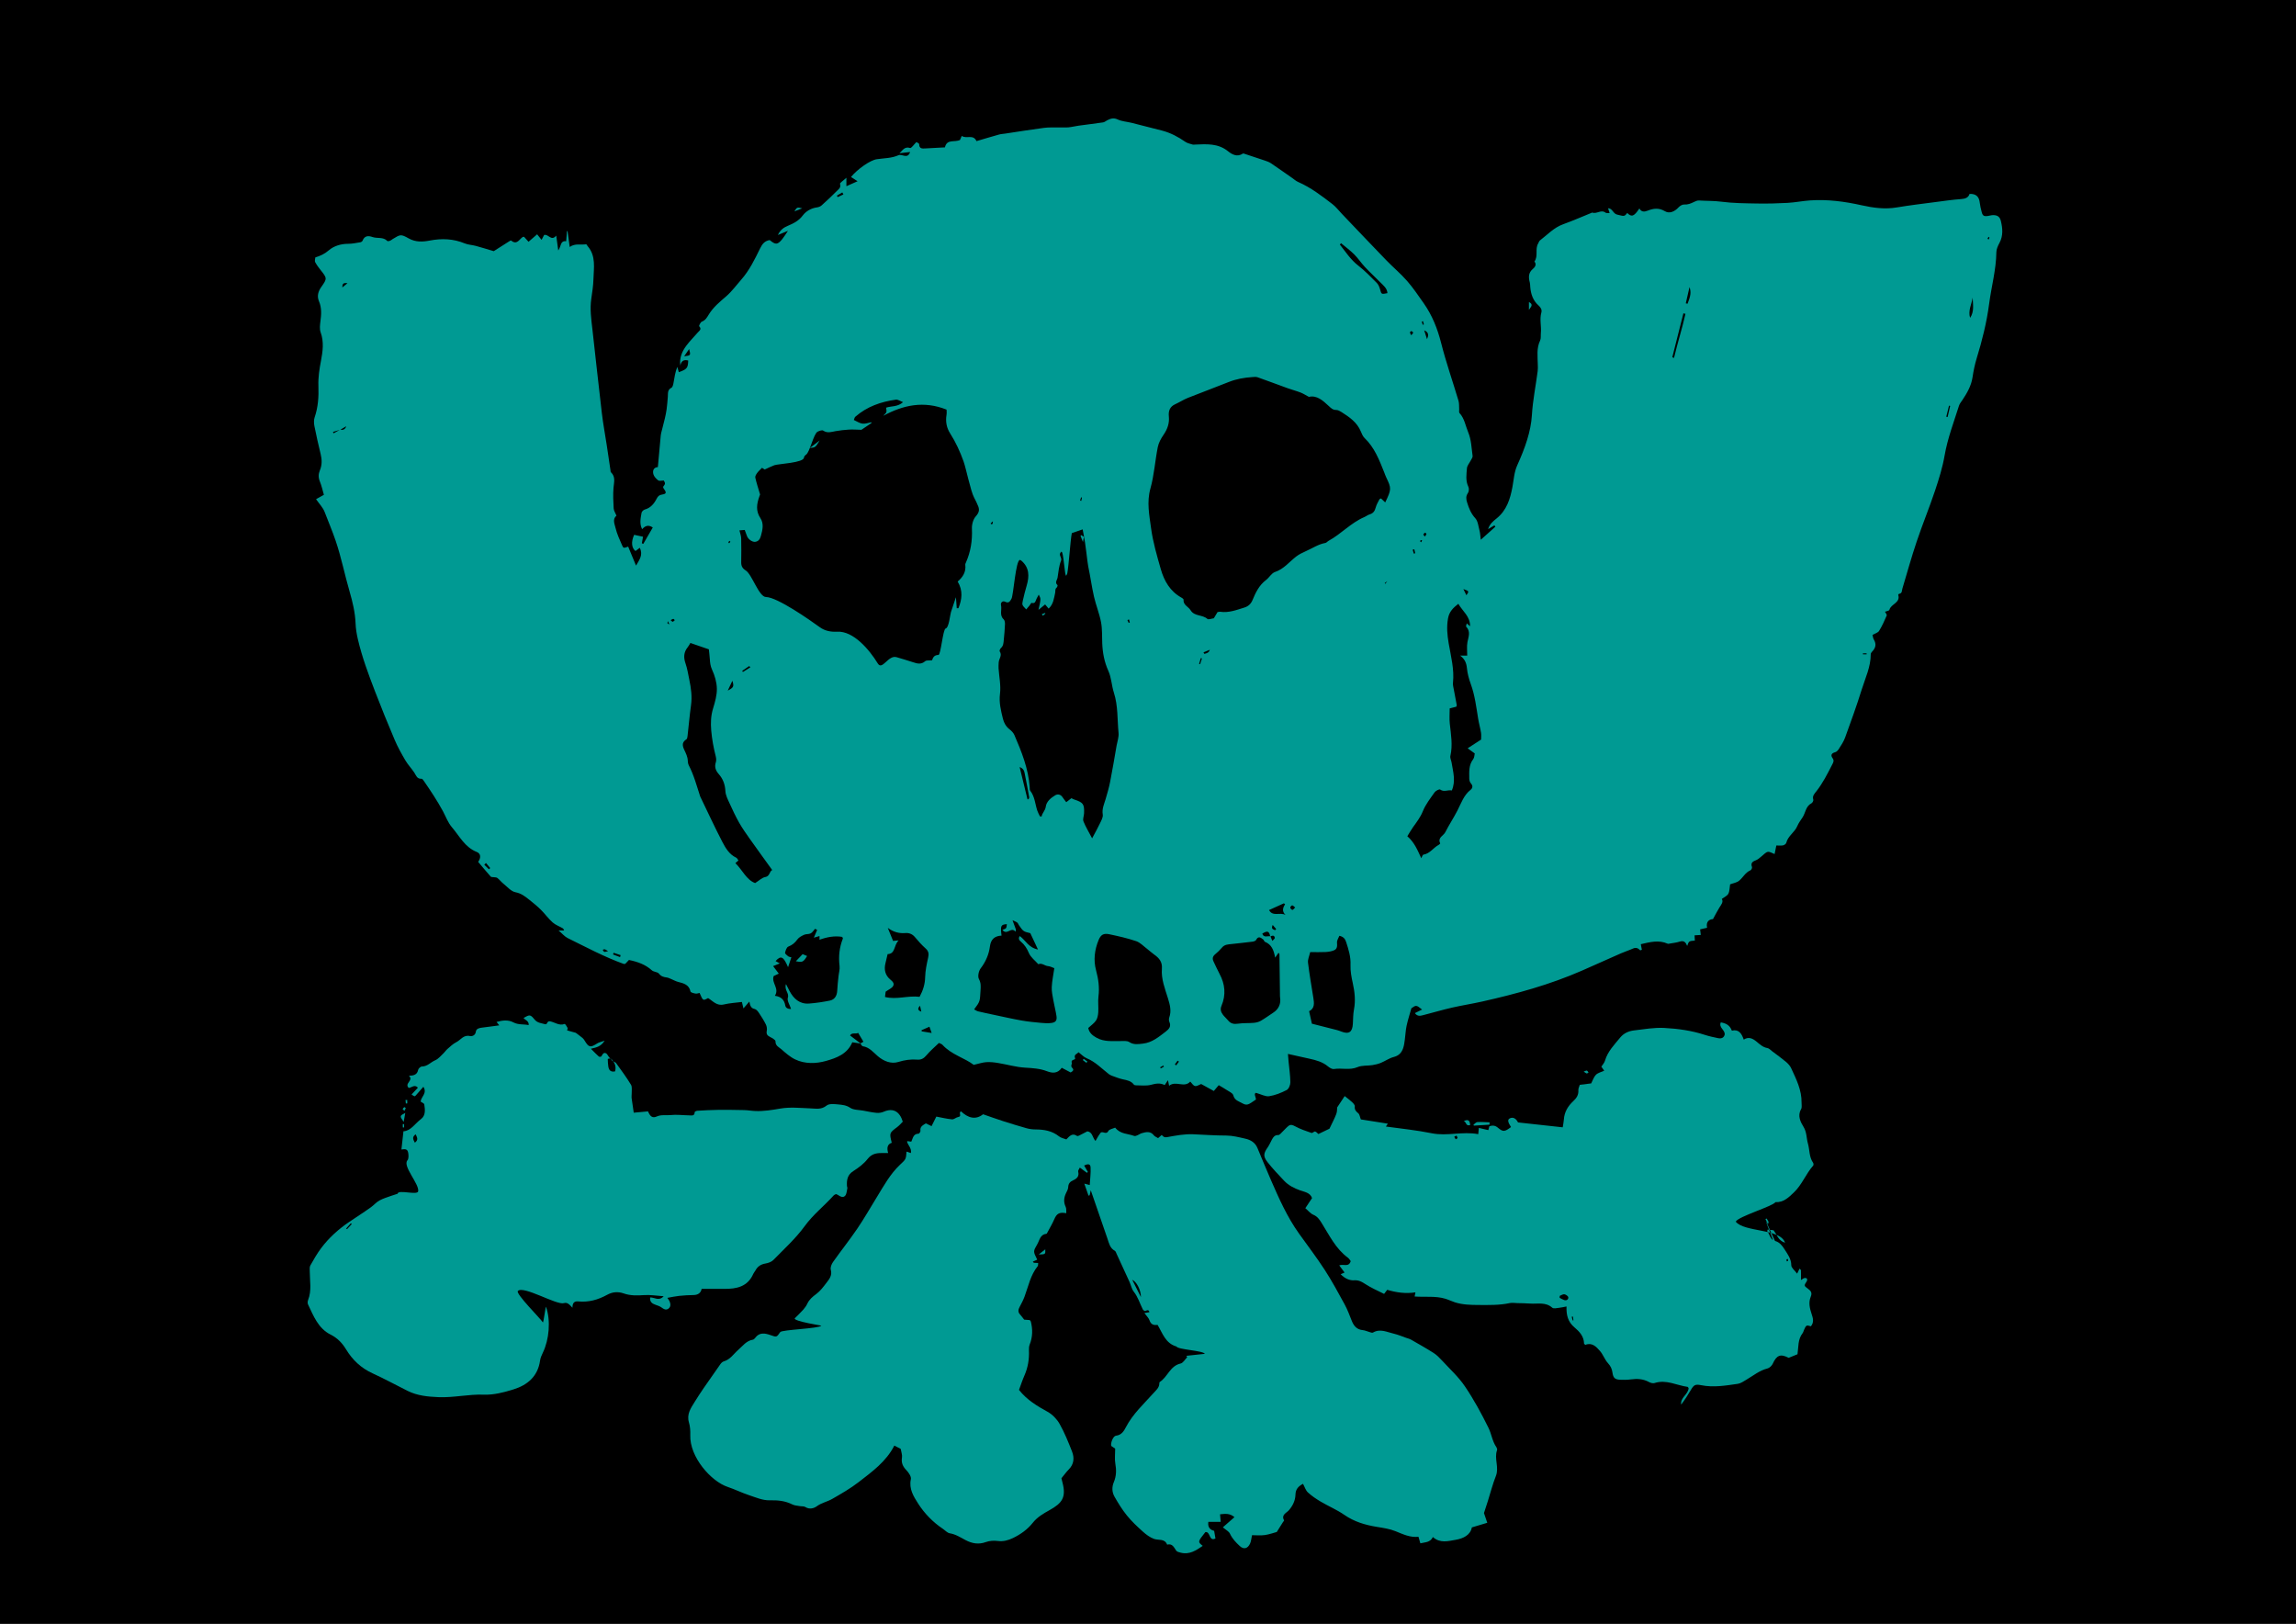 <?xml version="1.0" encoding="utf-8"?>
<!-- Generator: Adobe Illustrator 16.0.0, SVG Export Plug-In . SVG Version: 6.00 Build 0)  -->
<!DOCTYPE svg PUBLIC "-//W3C//DTD SVG 1.1//EN" "http://www.w3.org/Graphics/SVG/1.1/DTD/svg11.dtd">
<svg version="1.1" xmlns="http://www.w3.org/2000/svg" xmlns:xlink="http://www.w3.org/1999/xlink" x="0px" y="0px"
	 width="841.89px" height="595.28px" viewBox="0 0 841.89 595.28" enable-background="new 0 0 841.89 595.28" xml:space="preserve">
<g id="Ebene_1">
	<rect stroke="#000000" stroke-miterlimit="10" width="846" height="595.28"/>
</g>
<g id="Ebene_2">
	<g>
		<defs>
			<rect id="SVGID_1_" x="112.81" y="43.416" width="621.389" height="526.039"/>
		</defs>
		<clipPath id="SVGID_2_">
			<use xlink:href="#SVGID_1_"  overflow="visible"/>
		</clipPath>
		<path clip-path="url(#SVGID_2_)" fill="#009A93" d="M396.048,183.523c0.143,0.03,0.288,0.065,0.436,0.101
			c0.082-0.396,0.163-0.796,0.244-1.197c-0.111-0.025-0.224-0.051-0.329-0.081C396.281,182.736,396.164,183.127,396.048,183.523
			 M729.171,87.823c0.118-0.248,0.26-0.467,0.314-0.705c0.015-0.065-0.208-0.188-0.323-0.289c-0.133,0.213-0.286,0.42-0.387,0.649
			C728.761,87.52,728.989,87.666,729.171,87.823 M267.816,198.599c-0.163-0.146-0.279-0.243-0.386-0.335
			c-0.127,0.208-0.274,0.406-0.355,0.629c-0.02,0.045,0.192,0.183,0.305,0.273C267.532,198.975,267.675,198.782,267.816,198.599
			 M244.886,227.711c-0.097,0.544-0.192,0.788-0.142,0.823c0.224,0.157,0.482,0.244,0.73,0.361
			C245.324,228.589,245.17,228.296,244.886,227.711 M521.114,198.808c0.121-0.254,0.234-0.472,0.335-0.69
			c-0.153-0.041-0.347-0.157-0.456-0.107c-0.133,0.061-0.254,0.269-0.254,0.421C520.739,198.528,520.93,198.64,521.114,198.808
			 M521.793,117.763c-0.15,0.045-0.315,0.092-0.465,0.132c0.109,0.39,0.222,0.771,0.338,1.162c0.138-0.041,0.288-0.076,0.433-0.117
			C521.997,118.549,521.894,118.159,521.793,117.763 M425.395,391.292c0.075,0.136,0.161,0.279,0.238,0.416
			c0.385-0.224,0.771-0.447,1.156-0.67c-0.081-0.137-0.162-0.274-0.232-0.407C426.165,390.855,425.779,391.073,425.395,391.292
			 M413.975,227.083c-0.193,0.085-0.385,0.167-0.572,0.249c0.146,0.351,0.288,0.7,0.456,1.029c0.006,0.012,0.421-0.141,0.411-0.172
			C414.198,227.818,414.082,227.455,413.975,227.083 M518.592,201.369c-0.202,0.057-0.398,0.107-0.604,0.163
			c0.142,0.478,0.294,0.96,0.433,1.436c0.168-0.041,0.329-0.086,0.502-0.127C518.811,202.348,518.698,201.862,518.592,201.369
			 M517.451,122.913c0.375-0.477,0.725-0.726,0.71-0.959c-0.02-0.213-0.387-0.471-0.649-0.568c-0.101-0.041-0.496,0.294-0.496,0.467
			C517.004,122.116,517.218,122.385,517.451,122.913 M507.731,213.772c0.066,0.092,0.133,0.183,0.202,0.274
			c0.255-0.334,0.509-0.659,0.757-0.994C508.37,213.29,508.052,213.534,507.731,213.772 M363.211,191.918
			c0.106,0.096,0.224,0.198,0.33,0.299c0.151-0.071,0.396-0.117,0.426-0.228c0.087-0.279,0.071-0.589,0.097-0.882
			C363.783,191.375,363.495,191.645,363.211,191.918 M222.973,348.715c-0.72-0.41-0.964-0.634-1.239-0.685
			c-0.228-0.046-0.492,0.107-0.736,0.178c0.179,0.258,0.31,0.634,0.564,0.746C221.785,349.056,222.14,348.878,222.973,348.715
			 M683.095,239.518c0,0.116,0,0.237,0,0.355h1.345c0-0.119-0.006-0.24-0.006-0.355H683.095z M432.288,389.207
			c-0.162-0.117-0.325-0.234-0.482-0.351c-0.339,0.456-0.674,0.913-1.015,1.369c0.167,0.117,0.33,0.234,0.492,0.356
			C431.618,390.12,431.953,389.663,432.288,389.207 M522.522,196.697c0.226-0.391,0.457-0.66,0.521-0.969
			c0.02-0.111-0.474-0.476-0.543-0.431c-0.26,0.157-0.503,0.42-0.595,0.695C521.87,196.114,522.22,196.357,522.522,196.697
			 M245.901,227.352c0.385,0.314,0.64,0.645,0.771,0.599c0.28-0.093,0.502-0.375,0.752-0.575c-0.178-0.171-0.365-0.491-0.528-0.48
			C246.607,226.92,246.333,227.14,245.901,227.352 M440.734,241.384c-0.138-0.042-0.279-0.086-0.422-0.127
			c-0.212,0.706-0.42,1.416-0.634,2.12c0.127,0.041,0.248,0.081,0.371,0.117C440.278,242.794,440.506,242.094,440.734,241.384
			 M127.409,103.828c-1.598-0.233-1.886,0.264-1.896,1.567C126.192,104.838,126.614,104.493,127.409,103.828 M474.904,332.699
			c-0.48-0.365-0.812-0.805-1.096-0.771c-0.278,0.026-0.725,0.559-0.694,0.827c0.035,0.319,0.477,0.786,0.781,0.821
			C474.149,333.608,474.469,333.106,474.904,332.699 M309.261,71.275c-0.131-0.243-0.274-0.487-0.406-0.73
			c-0.66,0.396-1.329,0.792-1.989,1.182c0.097,0.177,0.193,0.36,0.289,0.538C307.861,71.935,308.561,71.605,309.261,71.275
			 M178.199,316.386c-0.208,0.212-0.411,0.426-0.619,0.64c0.569,0.553,1.136,1.111,1.705,1.662c0.152-0.146,0.305-0.293,0.456-0.444
			C179.229,317.629,178.716,317.01,178.199,316.386 M337.355,368.728c-0.873,0.924-1,1.628,0.477,2.165
			C337.629,369.945,337.486,369.337,337.355,368.728 M441.297,239.163c0.097,0.188,0.193,0.37,0.284,0.551
			c0.837-0.188,1.675-0.369,2.039-1.501C442.85,238.528,442.079,238.848,441.297,239.163 M227.36,350.892
			c0.066-0.243,0.137-0.482,0.202-0.721c-0.852-0.284-1.708-0.579-2.56-0.861c-0.077,0.202-0.153,0.409-0.224,0.613
			C225.64,350.241,226.503,350.566,227.36,350.892 M466.667,339.103c-0.716,1.638,0.273,1.562,0.857,1.916
			c0.142-0.136,0.283-0.274,0.431-0.405C467.524,340.106,467.098,339.604,466.667,339.103 M536.587,215.948
			c0.471,0.964,0.759,1.553,1.111,2.278C538.723,216.739,538.723,216.739,536.587,215.948 M275.147,244.646
			c-0.147-0.152-0.29-0.311-0.432-0.466c-0.857,0.592-1.709,1.187-2.566,1.775c0.091,0.136,0.172,0.269,0.263,0.399
			C273.315,245.788,274.233,245.213,275.147,244.646 M715.078,148.819c-0.142-0.036-0.282-0.071-0.424-0.101
			c-0.335,1.354-0.67,2.708-1.002,4.063c0.165,0.035,0.332,0.076,0.493,0.112C714.461,151.539,714.77,150.179,715.078,148.819
			 M252.689,127.959c-0.66,0.964-1.142,1.665-1.826,2.664C253.308,130.309,253.308,130.309,252.689,127.959 M522.22,121.101
			c0.416,1.299,0.725,2.273,1.033,3.252C523.772,123.095,524.091,121.903,522.22,121.101 M266.852,253.183
			c2.203-1.146,2.334-1.521,1.694-3.603C267.974,250.799,267.411,251.991,266.852,253.183 M337.902,377.696
			c0.02,0.137,0.046,0.274,0.07,0.41c1.107,0.184,2.213,0.366,3.649,0.604c-0.294-0.827-0.534-1.497-0.817-2.298
			C339.637,376.926,338.77,377.311,337.902,377.696 M618.137,111.204c0.214,0.051,0.436,0.101,0.649,0.157
			c1.138-2.912,1.359-4.195,0.722-6.113C619.049,107.232,618.599,109.221,618.137,111.204 M723.328,109.125
			c-0.396,2.46-1.755,4.824-0.935,7.411C723.978,114.222,723.415,111.646,723.328,109.125 M376.761,293.05
			c0.137-0.02,0.264-0.036,0.396-0.056c0.08-0.237,0.264-0.502,0.224-0.719c-0.513-2.856-1.035-5.713-1.618-8.559
			c-0.184-0.892-0.32-1.908-1.888-2.505C374.909,285.437,375.837,289.241,376.761,293.05 M465.332,333.638
			c1.36,2.584,4.089,0.641,6.058,1.817c-1.318-1.249-1.105-2.562-0.178-3.922c-0.146-0.121-0.289-0.244-0.426-0.365
			C468.976,331.989,467.17,332.812,465.332,333.638 M613.192,130.973c0.207,0.086,0.421,0.167,0.632,0.249
			c1.271-5.417,2.965-10.729,4.197-16.157c-0.254-0.071-0.503-0.132-0.757-0.193C615.905,120.239,614.546,125.605,613.192,130.973
			 M491.746,89.167c-0.156,0.167-0.31,0.335-0.462,0.492c2.133,2.668,3.948,5.544,6.754,7.711c2.445,1.892,4.61,4.15,6.796,6.346
			c0.603,0.604,0.97,1.527,1.212,2.369c0.508,1.827,0.441,1.842,2.699,1.385c-0.13-1.836-1.527-2.84-2.652-3.987
			c-1.851-1.882-3.799-3.667-5.606-5.595c-1.374-1.461-2.485-3.181-3.905-4.601C495.086,91.795,493.365,90.532,491.746,89.167
			 M337.192,365.451c1.269-2.355,1.985-4.638,2.04-7.22c0.061-2.369,0.559-4.748,1.085-7.076c0.314-1.4,0.244-2.404-0.908-3.425
			c-1.437-1.277-2.724-2.739-3.962-4.215c-0.933-1.111-2.161-1.543-3.43-1.446c-2.251,0.174-4.296-0.269-6.487-1.892
			c0.817,2.005,1.39,3.425,1.938,4.778c0.593-0.057,1.04-0.101,2.044-0.193c-1.876,1.827-1.105,4.942-4.048,5.033
			c-0.289,1.236-0.517,2.281-0.781,3.312c-0.599,2.334-0.111,4.434,1.729,5.971c0.889,0.734,1.649,1.477,1.041,2.465
			c-0.456,0.767-1.511,1.172-2.704,2.02c-0.026,0.202-0.127,1.005-0.244,1.942C328.762,366.586,332.901,364.913,337.192,365.451
			 M481.039,375.302c3.011,0.767,6.105,1.543,9.197,2.338c0.531,0.138,1.048,0.331,1.562,0.533c2.806,1.105,4.099,0.239,4.267-2.841
			c0.095-1.745,0.081-3.521,0.403-5.225c0.621-3.247,0.286-6.387-0.415-9.563c-0.497-2.237-0.941-4.56-0.852-6.821
			c0.133-2.959-0.719-5.632-1.594-8.336c-0.338-1.07-0.927-1.992-2.494-2.298c-0.314,0.816-0.915,1.644-0.862,2.431
			c0.074,1.197,0.161,2.327-1.04,2.855c-0.958,0.421-2.075,0.588-3.141,0.654c-1.801,0.097-3.616,0.026-5.651,0.026
			c-0.32,1.426-0.944,2.698-0.8,3.879c0.511,4.287,1.275,8.549,1.945,12.825c0.314,1.958,0.589,3.906-1.541,4.977
			C480.353,372.197,480.632,373.436,481.039,375.302 M299.623,340.928c-0.248-0.137-0.497-0.278-0.75-0.42
			c-0.527,0.577-0.958,1.334-1.608,1.679c-0.696,0.365-1.658,0.184-2.384,0.507c-0.914,0.411-1.933,0.938-2.491,1.704
			c-0.892,1.243-1.876,2.075-3.317,2.634c-0.629,0.237-1.024,1.421-1.202,2.246c-0.077,0.347,0.654,0.934,1.11,1.299
			c0.294,0.234,0.761,0.26,1.198,0.396c-0.438,1.273-0.792,2.344-1.218,3.608c-1.689-3.974-2.617-4.389-4.576-2.229
			c0.426,0.229,0.853,0.462,1.552,0.849c-0.953,0.39-1.592,0.648-2.455,0.993c0.732,0.97,1.339,1.781,2.08,2.755
			c-0.812,0.392-1.44,0.685-1.876,0.888c-0.894,2.599,2.201,4.469,0.446,7.238c2.354,0.305,3.47,1.543,3.821,3.607
			c0.141,0.797,0.908,1.272,2.11,1.223c-0.482-1.506-1.533-3.038-1.182-4.118c0.573-1.787-1.396-2.766-0.68-4.997
			c0.593,1.167,0.924,1.836,1.279,2.49c1.542,2.876,3.712,4.896,7.184,4.637c2.566-0.193,5.134-0.574,7.654-1.091
			c1.767-0.365,2.598-1.836,2.674-3.653c0.071-1.739,0.293-3.474,0.466-5.209c0.127-1.284,0.548-2.592,0.39-3.836
			c-0.43-3.474-0.061-6.792,1.214-10.038c0.044-0.117-0.123-0.319-0.244-0.609c-2.81-0.466-5.565,0.051-8.325,1.045v-1.354
			c-0.7,0.202-1.334,0.391-2.074,0.604C298.892,342.663,299.257,341.795,299.623,340.928 M467.569,351.089
			c-0.496-2.775-1.319-4.834-3.724-5.792c-0.288-0.106-0.375-0.646-0.647-0.863c-0.91-0.7-1.812-1.431-2.635,0.193
			c-0.178,0.35-0.871,0.547-1.35,0.607c-2.535,0.325-5.082,0.579-7.623,0.863c-1.264,0.146-2.562,0.142-3.511,1.293
			c-0.746,0.898-1.609,1.715-2.501,2.455c-0.938,0.782-1.115,1.608-0.589,2.679c0.736,1.487,1.38,3.019,2.171,4.475
			c2.06,3.811,2.42,7.736,0.736,11.734c-0.563,1.338-0.198,2.326,0.542,3.311c0.549,0.73,1.289,1.331,1.866,2.046
			c0.98,1.222,2.143,1.44,3.684,1.208c1.888-0.286,3.845-0.144,5.758-0.311c0.879-0.081,1.811-0.311,2.567-0.746
			c1.588-0.912,3.068-2.018,4.605-3.019c1.933-1.248,2.821-3.215,2.461-5.493c-0.057-0.36-0.04-0.735-0.046-1.101
			c-0.055-4.937-0.117-9.873-0.188-14.803c0-0.138-0.172-0.278-0.346-0.522C468.497,349.745,468.215,350.161,467.569,351.089
			 M367.243,343.008c-2.516,0.127-3.926,1.329-4.265,3.987c-0.381,2.943-1.537,5.596-3.395,8.025
			c-0.725,0.964-1.146,2.942-0.645,3.881c0.797,1.471,0.685,2.724,0.6,4.194c-0.224,4.064-0.168,4.07-2.35,6.961
			c0.498,0.253,0.934,0.594,1.431,0.715c1.979,0.472,3.961,0.889,5.946,1.305c3.327,0.698,6.646,1.461,9.994,2.054
			c2.348,0.411,4.738,0.646,7.117,0.867c1.278,0.121,2.596,0.214,3.854,0.036c1.578-0.218,2.086-0.934,1.862-2.501
			c-0.284-1.959-0.821-3.875-1.156-5.824c-0.284-1.604-0.659-3.246-0.579-4.85c0.107-2.267,0.589-4.504,0.938-6.908
			c-0.767-0.269-1.517-0.696-2.288-0.757c-1.238-0.081-2.236-1.278-3.58-0.704c-1.188-1.35-2.802-2.521-3.46-4.1
			c-0.71-1.684-1.573-3.033-2.933-4.171c-0.619-0.507-1.056-1.176-0.396-2.044c2.141,1.563,3.205,4.257,6.661,4.931
			c-1.116-2.379-1.965-4.18-2.807-5.989c-2.565-0.619-2.565-0.615-4.216-2.988c-0.202-0.285-0.299-0.689-0.562-0.889
			c-0.396-0.304-0.902-0.467-1.745-0.878c0.549,1.522,0.903,2.501,1.263,3.485c-0.064,0.238-0.127,0.482-0.191,0.721
			c-1.548-1.993-3.131,1.517-4.759-0.655c1.456-0.531,1.456-0.531,1.607-2.104C366.98,338.97,366.787,339.37,367.243,343.008
			 M543.079,271.145c0-0.734,0.121-1.652-0.026-2.53c-0.277-1.719-0.765-3.405-1.045-5.124c-0.704-4.271-1.201-8.579-2.702-12.698
			c-0.689-1.887-1.232-3.885-1.426-5.875c-0.179-1.836-0.748-3.286-2.482-4.559h2.598c0.012-1.792-0.213-3.338,0.081-4.952
			c0.347-1.862,1.278-3.885-0.465-5.661c-0.153-0.157,0.121-0.741,0.211-1.202c0.499,0.431,0.813,0.706,1.218,1.055
			c0.072-3.631-2.728-5.469-4.301-8.238c-1.836,1.436-3.349,2.826-3.793,5.392c-0.54,3.09-0.274,6.042,0.242,9.065
			c0.817,4.799,2.116,9.558,1.582,14.519c-0.087,0.797,0.162,1.64,0.306,2.451c0.344,1.908,0.73,3.805,1.074,5.703
			c0.032,0.156-0.081,0.339-0.162,0.592c-0.71,0.183-1.466,0.381-2.425,0.629c0,1.949-0.158,3.796,0.041,5.606
			c0.427,3.942,1.117,7.853,0.213,11.83c-0.167,0.726,0.304,1.579,0.437,2.375c0.557,3.403,1.588,6.807,0.093,10.272
			c-1.433-0.314-2.864,0.7-4.284-0.345c-0.295-0.214-1.616,0.441-2.018,1.009c-1.573,2.237-3.323,4.458-4.327,6.956
			c-0.89,2.217-2.264,3.971-3.597,5.839c-0.776,1.095-1.435,2.282-2.09,3.327c2.688,2.318,3.793,5.244,5.112,8.055
			c0.266-0.461,0.467-1.252,0.788-1.308c2.419-0.391,3.646-2.577,5.629-3.603c0.228-0.117,0.568-0.477,0.522-0.562
			c-1.034-2.1,1.191-2.734,1.858-4.043c1.368-2.699,3.052-5.234,4.442-7.93c1.386-2.688,2.312-5.636,4.83-7.625
			c0.802-0.627,0.932-1.485,0.112-2.393c-0.375-0.422-0.574-1.138-0.58-1.721c-0.015-2.465-0.243-4.96,1.44-7.127
			c0.447-0.577,0.427-1.521,0.568-2.1c-0.924-0.674-1.597-1.162-2.601-1.892C540.016,273.134,541.465,272.196,543.079,271.145
			 M283.156,318.974c-2.728-3.784-5.487-7.569-8.197-11.399c-1.37-1.942-2.759-3.891-3.927-5.955
			c-1.313-2.318-2.445-4.743-3.55-7.179c-0.64-1.4-1.41-2.887-1.491-4.374c-0.127-2.445-0.863-4.489-2.455-6.29
			c-1.097-1.247-1.629-2.602-1.056-4.321c0.213-0.66,0.137-1.497-0.041-2.191c-0.791-3.11-1.374-6.209-1.654-9.451
			c-0.232-2.852-0.135-5.414,0.686-8.111c0.721-2.355,1.437-4.851,1.384-7.26c-0.044-2.333-0.771-4.784-1.759-6.929
			c-0.625-1.35-0.736-2.582-0.827-3.938c-0.091-1.339-0.258-2.667-0.345-3.516c-2.556-0.882-4.605-1.588-6.778-2.338
			c-0.309,0.508-0.587,1.085-0.983,1.567c-1.492,1.848-1.563,3.77-0.787,5.971c0.664,1.902,0.948,3.942,1.374,5.931
			c0.649,3.084,1.065,6.163,0.629,9.339c-0.518,3.744-0.842,7.508-1.269,11.257c-0.05,0.44-0.127,1.069-0.425,1.257
			c-2.268,1.481-1.076,3.135-0.345,4.795c0.284,0.644,0.569,1.308,0.72,1.998c0.214,0.873,0.061,1.888,0.458,2.648
			c1.917,3.659,2.952,7.625,4.22,11.51c0.024,0.087,0.091,0.162,0.121,0.249c2.659,5.479,5.195,11.014,8.005,16.406
			c1.192,2.278,2.547,4.602,5.099,5.798c0.349,0.163,0.542,0.676,0.801,1.01c-0.381,0.34-0.64,0.563-1.111,0.979
			c2.588,2.517,4.028,6.134,7.234,7.311c1.512-0.944,2.547-2.02,3.718-2.207C282.324,321.26,282.096,319.436,283.156,318.974
			 M399.041,376.869c0.309,1.711,1.521,2.77,3.135,3.642c2.77,1.486,5.723,1.138,8.654,1.157c1.091,0.006,2.414-0.173,3.226,0.355
			c1.674,1.091,3.298,0.776,5.022,0.583c3.409-0.381,5.864-2.5,8.427-4.454c1.191-0.912,1.999-1.876,1.283-3.504
			c-0.204-0.462-0.225-1.132-0.051-1.604c0.897-2.481,0.214-4.785-0.508-7.149c-1.086-3.504-2.49-7-2.186-10.738
			c0.208-2.525-1.021-3.945-2.852-5.219c-0.898-0.625-1.695-1.406-2.572-2.069c-1.308-0.984-2.516-2.315-3.997-2.822
			c-3.217-1.09-6.554-1.846-9.893-2.541c-2.079-0.437-3.104,0.183-3.911,2.156c-1.46,3.576-1.927,7.32-0.918,11.068
			c0.854,3.165,1.299,6.28,0.884,9.558c-0.244,1.893,0.05,3.855-0.072,5.764c-0.065,1.049-0.269,2.221-0.821,3.068
			C401.212,375.145,400.096,375.885,399.041,376.869 M271.133,194.444c0.234,1.02,0.619,1.963,0.64,2.922
			c0.082,2.952,0.042,5.899,0.01,8.847c-0.01,1.319,0.468,2.192,1.654,2.922c2.318,1.435,4.819,9.705,7.438,9.746
			c4.184,0.065,16.177,8.491,19.733,11.073c1.836,1.334,4.039,1.766,6.326,1.634c5.981-0.355,11.845,6.599,14.93,11.647
			c1.654,2.703,3.814-3.228,6.899-2.298c2.029,0.607,4.068,1.201,6.086,1.866c1.533,0.506,2.933,0.873,4.373-0.385
			c0.498-0.432,1.537-0.228,2.532-0.345c0.351-1.004,0.767-1.944,2.348-1.953c0.874,0,1.654-9.446,2.628-9.685
			c1.237-0.309,1.624-4.987,1.948-5.996c0.527-1.67,1.106-3.323,1.836-5.495c0.131,1.741,0.218,2.896,0.305,4.048
			c0.202-0.006,0.416-0.014,0.619-0.026c1.288-3.216,1.725-6.417-0.284-9.766c1.836-1.556,3.125-3.49,2.794-6.143
			c-0.035-0.258,0.107-0.548,0.214-0.797c1.761-3.952,2.41-8.06,2.217-12.397c-0.076-1.532,0.436-3.47,1.415-4.561
			c1.117-1.253,1.446-2.268,0.903-3.657c-0.426-1.106-0.968-2.172-1.521-3.222c-1.293-2.435-2.937-10.704-3.865-13.266
			c-1.289-3.592-2.842-7.005-4.886-10.206c-1.359-2.13-1.775-4.398-1.359-6.879c0.121-0.771,0.01-1.578,0.01-1.897
			c-8.345-3.333-15.883-1.694-23.172,2.252c0.35-0.543,0.933-0.847,1.085-1.293c0.172-0.497-0.041-1.137-0.086-1.679
			c1.993-0.654,4.196-0.218,6.225-2.019c-1.077-0.4-1.898-1.014-2.618-0.918c-5.514,0.755-10.633,2.547-14.904,6.28
			c-0.284,0.253-0.351,0.766-0.528,1.182c1.178,0.522,2.146,1.212,3.187,1.339c1.033,0.122,2.134-0.32,3.206-0.518
			c0.03,0.097,0.061,0.183,0.091,0.279c-1.42,0.958-2.846,1.917-3.698,2.491c-1.913-0.041-3.248-0.158-4.565-0.076
			c-1.64,0.096-3.283,0.289-4.906,0.568c-1.543,0.274-3.003,0.857-4.555-0.198c-0.417-0.279-1.442,0.097-2.06,0.405
			c-1.456,0.741-2.852,7.554-4.231,8.431c-0.345,0.219-0.745,0.685-0.755,1.05c-0.066,1.938-9.451,2.293-10.861,2.806
			c-1.172,0.431-2.288,1.015-3.532,1.572c-0.202-0.121-0.567-0.349-1.004-0.619c-0.658,0.7-1.297,1.238-1.775,1.897
			c-0.349,0.487-0.791,1.197-0.68,1.689c0.427,1.927,1.055,3.81,1.756,6.194c0.041-0.127-0.117,0.309-0.274,0.74
			c-0.954,2.689-1.38,5.261,0.39,7.924c1.315,1.973,0.817,4.256,0.208,6.447c-0.324,1.157-0.832,2.076-2.121,2.237
			c-1.055,0.127-2.526-0.903-2.982-2.049c-0.314-0.756-0.579-1.532-0.853-2.303C272.325,194.354,271.728,194.399,271.133,194.444
			 M479.942,145.497c-1.247-0.66-2.11-1.228-3.054-1.593c-1.522-0.589-3.114-0.994-4.647-1.547
			c-3.713-1.334-7.405-2.74-11.125-4.049c-0.583-0.203-1.283-0.106-1.933-0.065c-2.962,0.198-5.844,0.69-8.634,1.806
			c-4.961,1.994-9.983,3.825-14.954,5.809c-1.613,0.644-3.095,1.618-4.688,2.344c-1.989,0.903-2.516,2.48-2.312,4.484
			c0.253,2.516-0.538,4.677-1.969,6.752c-0.924,1.339-1.775,2.892-2.09,4.464c-1.005,5.052-1.325,10.278-2.709,15.213
			c-1.39,4.977-0.396,9.745,0.238,14.493c0.684,5.088,2.156,10.1,3.576,15.067c1.238,4.307,3.409,8.122,7.553,10.409
			c0.311,0.173,0.807,0.512,0.787,0.73c-0.188,2.023,1.775,2.562,2.567,3.886c1.404,2.35,4.378,1.573,6.179,3.201
			c0.39,0.355,1.542-0.127,2.363-0.234c0.467-0.771,0.923-1.542,1.349-2.257c0.396-0.061,0.681-0.172,0.944-0.131
			c3.146,0.478,6.007-0.649,8.918-1.547c1.41-0.436,2.399-1.359,2.952-2.693c1.157-2.815,2.456-5.499,4.992-7.411
			c1.172-0.877,1.988-2.497,3.258-2.917c3.235-1.091,5.219-3.684,7.73-5.642c1.064-0.825,2.316-1.44,3.555-1.983
			c2.396-1.045,4.582-2.572,7.229-3.043c0.407-0.076,0.73-0.547,1.138-0.766c4.621-2.521,8.198-6.604,13.097-8.705
			c0.67-0.285,1.275-0.792,1.966-0.995c1.313-0.385,1.896-1.232,2.226-2.511c0.263-1.035,0.852-1.994,1.339-2.958
			c0.102-0.198,0.416-0.278,0.589-0.385c0.537,0.507,1.025,0.959,1.562,1.466c2.31-4.793,2.31-5.165,0.355-9.192
			c-0.28-0.578-0.477-1.197-0.716-1.795c-1.821-4.55-3.557-9.126-7.229-12.631c-0.629-0.614-1.01-1.543-1.359-2.39
			c-1.374-3.358-4.188-5.27-7.072-7.107c-0.586-0.375-1.308-0.775-1.957-0.775c-1.247,0-1.882-0.665-2.719-1.441
			C485.086,146.856,482.844,144.807,479.942,145.497 M397.508,196.869c-0.172-0.888-0.329-1.775-0.517-2.79
			c-1.399,0.482-2.633,0.908-3.987,1.38c-0.543,2.872-1.096,11.795-1.659,14.747c-0.056,0.264-0.218,0.512-0.351,0.756
			c-0.598,1.105-0.993-9.476-1.866-8.659c-1.263,1.17,0.416,2.05-0.07,3.262c-0.782,1.917-0.934,4.097-1.269,6.177
			c-0.142,0.897-1.142,1.815-0.021,2.77c0.097,0.083-0.097,0.741-0.319,0.919c-0.686,0.551-0.4,1.257-0.542,1.911
			c-0.447,1.979-0.63,4.171-2.395,5.783c-0.492-0.583-0.894-1.06-1.289-1.531c-0.72,0.593-1.396,1.14-2.435,1.993
			c0.922-4.053,0.922-4.053,0.101-5.6c-0.309,0.579-0.562,1.041-0.801,1.507c-0.386,0.761-0.392,1.922-1.815,1.531
			c-0.159-0.041-0.515,0.649-0.787,0.995c-0.391,0.466-0.792,0.924-1.192,1.404c-1.522-1.596-1.593-1.612-1.258-3.175
			c0.415-1.891,0.903-3.773,1.445-5.63c0.984-3.389,0.984-6.54-1.958-9.06c-0.137-0.117-0.319-0.178-0.522-0.289
			c-1.573,0.024-2.374,12.981-3.115,14.234c-0.476,0.811-0.893,1.826-2.313,1.105c-0.998-0.497-1.734,0.365-1.521,1.267
			c0.396,1.706-0.67,3.659,0.964,5.176c0.39,0.365,0.517,1.192,0.486,1.79c-0.071,1.908-0.248,3.816-0.436,5.719
			c-0.107,1.069-0.102,2.185-1.045,3.018c-0.305,0.264-0.609,1.003-0.457,1.216c1.029,1.493-0.294,2.709-0.366,4.053
			c-0.03,0.706-0.091,1.426-0.051,2.136c0.204,3.121,0.914,6.302,0.528,9.35c-0.415,3.251,0.346,6.159,1.069,9.156
			c0.382,1.572,1.143,2.876,2.441,3.901c0.71,0.553,1.42,1.267,1.765,2.074c2.648,6.128,5.134,12.322,5.61,19.1
			c0.03,0.456-0.03,1.035,0.218,1.35c1.67,2.136,1.761,4.805,2.558,7.229c0.238,0.74,0.644,1.43,0.979,2.144
			c0.204,0.021,0.407,0.037,0.619,0.053c0.204-1.345,1.319-2.086,1.522-3.597c0.263-1.918,1.871-3.232,3.48-4.191
			c0.841-0.502,1.978-0.37,2.667,0.71c0.377,0.604,0.854,1.147,1.365,1.827c0.715-0.554,1.277-0.984,1.896-1.466
			c0.351,0.167,0.655,0.361,0.99,0.472c3.363,1.11,3.778,1.664,3.642,5.098c-0.045,0.984-0.543,2.101-0.223,2.917
			c0.791,1.994,1.933,3.845,3.18,6.234c1.132-2.141,2.046-3.723,2.822-5.383c0.502-1.07,1.253-2.318,1.079-3.352
			c-0.345-2.09,0.498-3.784,1.041-5.617c0.613-2.115,1.253-4.229,1.668-6.385c0.874-4.419,1.598-8.862,2.375-13.302
			c0.273-1.527,0.852-3.104,0.71-4.591c-0.486-4.936-0.157-9.953-1.715-14.787c-0.837-2.598-0.903-5.495-2.009-7.939
			c-1.501-3.302-2.116-6.645-2.258-10.171c-0.106-2.582,0.036-5.214-0.441-7.72c-0.598-3.161-1.856-6.185-2.576-9.324
			c-0.843-3.678-1.33-7.442-2.12-11.131c-0.352-1.668-1.056-9.227-1.599-10.855L397.508,196.869z M465.769,343.332
			c-0.4-2.003-1.009-2.221-2.922-1.04c0.547,1.64,1.943,0.756,2.988,0.979c0.203,0.479,0.405,0.948,0.716,1.67
			c0.365-0.433,0.942-0.828,0.892-1.117C467.251,342.713,466.474,343.018,465.769,343.332 M124.752,157.499
			c1.035,0.259,1.816-0.056,2.201-1.228c-0.714,0.421-1.44,0.842-2.15,1.263c-0.908,0.269-1.806,0.538-2.709,0.817
			c0.071,0.162,0.152,0.335,0.224,0.506C123.128,158.402,123.929,157.94,124.752,157.499 M315.607,382.592
			c-0.989-0.152-1.973-0.305-3.089-0.478c-1.837,4.357-5.864,5.773-9.628,6.839c-3.633,1.028-7.711,1.176-11.338-0.567
			c-1.856-0.894-3.484-2.34-5.058-3.724c-0.862-0.763-2.191-1.219-2.141-2.913c0.01-0.532-1.278-1.212-2.08-1.634
			c-0.964-0.502-1.339-1.054-1.116-2.19c0.142-0.725,0.015-1.639-0.314-2.309c-0.742-1.482-1.628-2.902-2.558-4.276
			c-0.385-0.583-0.964-1.303-1.562-1.426c-1.345-0.269-1.685-1.196-1.949-2.72c-0.908,1.041-1.542,1.775-2.171,2.502
			c-0.193-0.812-0.416-1.719-0.568-2.363c-2.201,0.293-4.464,0.404-6.621,0.918c-2.606,0.63-3.992-1.258-5.788-2.344
			c-1.852,1.035-1.852,1.035-3.104-1.872c-0.477,0.081-1.015,0.31-1.507,0.224c-0.654-0.122-1.739-0.381-1.822-0.762
			c-0.542-2.521-2.49-2.993-4.535-3.516c-0.872-0.217-1.685-0.699-2.532-1.045c-0.553-0.223-1.11-0.518-1.688-0.588
			c-1.126-0.137-2.023-0.381-2.82-1.4c-0.528-0.669-1.918-0.599-2.598-1.212c-2.364-2.132-5.184-3.141-8.4-3.795
			c-0.385,0.406-0.873,0.913-1.339,1.405c-0.218,0.021-0.421,0.091-0.579,0.041c-7.132-2.567-13.798-6.148-20.564-9.486
			c-1.096-0.539-1.928-1.588-3.312-2.764h2.023c-0.204-0.382-0.254-0.687-0.436-0.783c-1.248-0.735-2.705-1.232-3.764-2.176
			c-1.563-1.374-2.79-3.125-4.272-4.602c-1.297-1.287-2.713-2.465-4.154-3.597c-1.563-1.227-3.008-2.454-5.21-2.871
			c-1.622-0.305-3.008-2.009-4.444-3.155c-0.787-0.633-1.42-1.466-2.211-2.09c-0.32-0.254-0.888-0.197-1.339-0.273
			c-0.365-0.065-0.877,0.004-1.071-0.208c-1.582-1.785-3.109-3.627-4.616-5.402c1.101-1.537,0.989-3.055-0.522-3.647
			c-4.373-1.73-6.3-5.789-9.091-9.04c-1.481-1.734-2.231-3.871-3.276-5.845c-1.035-1.952-2.211-3.833-3.389-5.711
			c-1.136-1.795-2.344-3.541-3.541-5.295c-0.258-0.367-0.639-0.964-0.923-0.944c-1.729,0.137-2.009-1.253-2.709-2.293
			c-1.013-1.517-2.308-2.865-3.236-4.434c-1.436-2.455-2.84-4.96-3.946-7.573c-2.501-5.86-4.886-11.765-7.179-17.709
			c-2.419-6.286-4.779-12.606-6.306-19.18c-0.44-1.882-0.761-3.825-0.832-5.753c-0.163-4.012-1.075-7.832-2.191-11.673
			c-1.807-6.198-3.044-12.57-5.124-18.667c-1.198-3.531-2.683-7.001-4.023-10.506c-0.629-1.649-1.995-3.023-3.156-4.703
			c1.066-0.594,1.821-1.02,2.876-1.608c-0.486-1.648-0.841-3.343-1.491-4.92c-0.573-1.405-0.528-2.744,0.01-4.028
			c0.832-1.978,0.791-3.916,0.299-5.955c-0.815-3.399-1.618-6.813-2.288-10.252c-0.202-1.045-0.263-2.268,0.077-3.251
			c1.289-3.749,1.521-7.585,1.38-11.49c-0.117-3.155,0.359-6.204,0.958-9.319c0.64-3.354,1.122-6.869-0.137-10.344
			c-0.442-1.218-0.249-2.739-0.075-4.083c0.335-2.511,0.482-4.931-0.549-7.351c-0.781-1.836-0.289-3.582,0.868-5.215
			c2.181-3.059,2.13-3.211-0.248-6.179c-0.741-0.928-1.461-1.897-2.02-2.942c-0.224-0.406,0.03-1.06,0.071-1.7
			c1.837-0.568,3.419-1.283,4.952-2.612c1.806-1.567,4.408-2.39,7.081-2.379c1.491,0,2.983-0.325,4.468-0.563
			c0.311-0.045,0.726-0.319,0.829-0.589c0.71-1.876,2.14-1.861,3.642-1.333c1.765,0.624,3.895-0.142,5.422,1.44
			c0.157,0.163,0.71,0.025,1.041-0.091c0.335-0.127,0.607-0.417,0.922-0.604c2.822-1.689,2.943-1.892,5.88-0.243
			c2.582,1.44,5.144,1.288,7.772,0.781c4.377-0.832,8.608-0.67,12.777,1.05c1.249,0.518,2.689,0.548,4.008,0.903
			c2.197,0.594,4.363,1.274,6.635,1.943c1.654-1.055,3.53-2.262,5.428-3.459c0.294-0.188,0.827-0.527,0.943-0.432
			c2.132,1.766,2.973-0.456,4.262-1.313c0.061-0.045,0.172-0.025,0.487-0.051c0.437,0.487,0.97,1.081,1.628,1.812
			c1-0.857,2.005-1.73,3.156-2.729c0.553,0.685,1.09,1.354,1.628,2.024c0.339-0.645,0.669-1.274,0.944-1.796
			c1.664-0.385,2.576,2.471,4.424,0.239c0.263,1.912,0.466,3.388,0.75,5.463c1.136-1.583,0.669-3.693,2.901-3.389
			c0.101-1.36,0.193-2.532,0.285-3.699c0.07-0.01,0.147-0.01,0.224-0.015c0.242,1.842,0.496,3.673,0.791,5.814
			c1.968-1.431,4.083-0.67,6.092-1c0.204,0.289,0.339,0.522,0.513,0.725c3.084,3.607,2.211,7.93,2.096,12.069
			c-0.066,2.394-0.438,4.788-0.787,7.163c-0.563,3.805-0.021,7.548,0.416,11.312c1.156,10.176,2.233,20.362,3.439,30.534
			c0.456,3.932,1.202,7.832,1.795,11.753c0.472,3.079,0.914,6.164,1.375,9.243c0.041,0.268,0.015,0.639,0.182,0.791
			c1.775,1.674,1.107,3.658,0.939,5.682c-0.209,2.517-0.086,5.068,0.061,7.584c0.05,0.857,0.638,1.685,1.029,2.644
			c-1.558,1.273-0.694,3.033-0.35,4.495c0.522,2.207,1.521,4.317,2.429,6.417c0.468,1.08,0.583,1.03,2.203,0.437
			c0.958,2.318,1.927,4.636,2.887,6.964c1.19-2.07,2.687-3.906,1.368-6.528c-0.649,0.487-1.106,0.841-1.562,1.188
			c-1.471-1.121-1.664-3.41-0.496-5.946c1.013,0.219,2.038,0.441,3.246,0.7c-0.123,0.721-0.274,1.563-0.421,2.4
			c0.178,0.081,0.351,0.152,0.522,0.223c1.136-1.958,2.273-3.921,3.48-6.012c-1.709-1.146-2.84-0.547-3.896,0.619
			c-1.045-1.983-0.559-4.002-0.224-5.98c0.082-0.477,0.706-1.086,1.192-1.222c2.151-0.594,3.415-2.141,4.343-3.962
			c0.472-0.929,0.948-1.375,2.013-1.537c1.513-0.233,1.664-0.66,0.741-1.948c-0.42-0.579-0.547-0.837-0.041-1.345
			c0.204-0.213,0.365-0.589,0.335-0.878c-0.035-0.339-0.289-0.659-0.436-0.974c-0.7,0-1.593,0.269-2.04-0.056
			c-0.76-0.569-1.573-1.431-1.785-2.309c-0.274-1.126-0.021-2.415,1.664-2.562c0.345-3.82,0.67-7.649,1.049-11.474
			c0.086-0.893,0.371-1.766,0.584-2.644c0.299-1.253,0.648-2.496,0.938-3.748c0.249-1.076,0.482-2.157,0.629-3.247
			c0.202-1.537,0.329-3.079,0.45-4.616c0.103-1.253-0.212-2.572,1.33-3.353c0.466-0.234,0.66-1.212,0.776-1.882
			c0.339-1.893,0.583-3.805,1.384-5.763c0.173,0.634,0.355,1.269,0.542,1.942c3.03-1.095,3.365-1.531,3.445-4.281
			c-1.552-0.411-2.546,0.101-2.891,1.846c-0.387-2.876,0.67-5.22,2.222-7.31c1.258-1.695,2.81-3.181,4.18-4.804
			c0.528-0.625,1.573-1.167,0.518-2.283c-0.153-0.157,0.476-1.517,0.979-1.7c1.38-0.517,1.949-1.654,2.612-2.729
			c1.634-2.633,3.978-4.54,6.29-6.534c2.06-1.775,3.704-4.053,5.519-6.113c3.014-3.409,4.982-7.478,6.939-11.49
			c0.833-1.684,1.706-2.724,3.512-3.034c2.175,1.796,2.856,1.771,4.602-0.35c0.638-0.776,1.15-1.659,2.094-3.033
			c-1.39,0.578-2.231,0.918-3.692,1.521c0.953-2.044,2.333-2.805,3.662-3.373c2.12-0.898,3.982-1.812,5.479-3.81
			c1.122-1.502,3.034-2.648,5.18-2.938c0.593-0.076,1.263-0.33,1.699-0.725c1.918-1.72,3.815-3.48,5.62-5.316
			c0.629-0.645,1.583-1.192,1.142-2.572c-0.117-0.371,1.243-1.223,2.338-2.248v3.095c1.259-0.554,2.4-1.07,4.099-1.827
			c-1.096-0.7-1.765-1.131-2.415-1.552c2.263-2.76,6.939-6.148,9.457-6.514c2.689-0.396,5.437-0.335,7.999-1.481
			c0.575-0.258,1.437,0.097,2.152,0.229c0.948,0.178,1.618-0.096,2.084-1.39c-1.41,0.162-2.667,0.304-3.916,0.446
			c1.142-1.03,1.886-2.592,3.896-1.918c0.446,0.142,1.426-1.313,2.313-2.176c0.244,0.178,1.015,0.471,1.015,0.771
			c0.01,1.745,1.166,1.623,2.292,1.562c2.395-0.117,4.789-0.263,7.153-0.39c0.736-3.186,3.47-1.735,5.525-2.714
			c0.086-0.198,0.319-0.73,0.649-1.481c1.729,1.203,4.204-0.736,5.402,1.902c2.86-0.842,5.569-1.659,8.299-2.419
			c0.7-0.199,1.456-0.219,2.181-0.33c4.738-0.71,9.478-1.477,14.226-2.1c1.709-0.229,3.458-0.142,5.194-0.173
			c1.268-0.025,2.546,0.076,3.805-0.025c1.268-0.112,2.516-0.446,3.784-0.619c2.982-0.411,5.972-0.761,8.949-1.202
			c0.512-0.077,0.968-0.502,1.46-0.75c1.237-0.634,2.364-1.025,3.876-0.32c1.541,0.731,3.383,0.812,5.083,1.233
			c3.758,0.938,7.519,1.892,11.272,2.875c3.074,0.812,5.828,2.273,8.435,4.089c0.776,0.543,1.812,0.72,2.745,1.02
			c0.244,0.076,0.549,0,0.821-0.01c4.236-0.167,8.405-0.527,12.125,2.465c1.308,1.06,3.297,2.288,5.362,0.852
			c0.202-0.137,0.694,0.087,1.029,0.193c2.344,0.771,4.697,1.531,7.04,2.338c0.776,0.264,1.583,0.538,2.259,0.989
			c2.603,1.75,5.148,3.566,7.726,5.352c0.756,0.527,1.461,1.177,2.293,1.537c4.617,2.019,8.584,5.057,12.529,8.091
			c1.299,0.994,2.324,2.364,3.465,3.556c5.43,5.677,10.824,11.389,16.289,17.03c2.491,2.577,5.276,4.89,7.629,7.579
			c2.237,2.557,4.14,5.408,6.108,8.193c3.114,4.418,5.049,9.313,6.391,14.584c1.808,7.133,4.258,14.098,6.362,21.164
			c0.295,0.994,0.182,2.121,0.254,3.176c0.032,0.451-0.133,1.06,0.112,1.318c1.862,2.014,2.212,4.759,3.216,7.123
			c1.114,2.638,1.187,5.727,1.594,8.634c0.069,0.512-0.428,1.116-0.689,1.653c-0.474,0.949-1.311,1.867-1.392,2.841
			c-0.177,2.262-0.558,4.57,0.528,6.802c0.303,0.609,0.213,1.74-0.174,2.293c-0.805,1.167-0.67,2.216-0.3,3.408
			c0.655,2.121,1.417,4.074,3.005,5.814c1.008,1.101,1.141,3.034,1.576,4.621c0.225,0.863,0.254,1.781,0.447,3.272
			c2.018-1.801,3.684-3.297,5.352-4.789c-0.127-0.163-0.242-0.319-0.369-0.486c-0.649,0.396-1.311,0.781-2.298,1.38
			c0.583-1.954,1.911-2.948,3.095-3.907c3.727-2.988,4.996-7.133,5.822-11.551c0.502-2.689,0.617-5.438,1.789-8.005
			c2.832-6.254,4.982-12.327,5.344-18.312c0.329-5.469,1.426-10.78,2.125-16.162c0.112-0.822,0.058-1.665,0.04-2.496
			c-0.049-2.938-0.505-5.88,0.854-8.715c0.363-0.776,0.182-1.821,0.271-2.74c0.254-2.49-0.531-4.997,0.179-7.507
			c0.28-0.984-0.159-1.836-1.057-2.628c-1.983-1.75-2.8-4.154-3.008-6.767c-0.046-0.553-0.028-1.121-0.17-1.653
			c-0.5-1.882-0.566-3.556,1.181-5.002c0.675-0.553,1.435-1.572,0.522-2.668c1.475-1.978,0.142-4.54,1.348-6.574
			c0.233-0.39,0.353-0.913,0.682-1.162c2.748-2.09,5.104-4.708,8.501-5.926c3.603-1.293,7.124-2.851,10.675-4.291
			c1.602,0.664,3.235-1.238,4.875,0.051c0.277,0.218,0.846,0.086,1.487,0.122c-0.226-0.655-0.373-1.127-0.575-1.746
			c1.684,0.036,1.802,1.979,3.334,2.329c2.541,0.588,2.606,0.832,3.701-0.604c1.599,1.604,2.497,1.304,4.454-1.653
			c0.73,1.359,1.839,1.294,3.025,0.817c2.13-0.857,4.133-1.117,6.318,0.188c1.674,1.004,3.568,0.172,5.014-1.395
			c0.503-0.542,1.38-1.091,2.05-1.051c1.389,0.092,2.506-0.385,3.666-0.968c0.555-0.274,1.213-0.548,1.802-0.507
			c2.71,0.177,5.418,0.076,8.151,0.437c4.373,0.573,8.833,0.588,13.256,0.669c3.677,0.061,7.366-0.026,11.044-0.233
			c2.748-0.152,5.473-0.71,8.213-0.903c6.411-0.452,12.738,0.39,18.977,1.785c4.277,0.949,8.498,1.522,12.892,0.782
			c4.817-0.807,9.679-1.38,14.528-2.014c3.002-0.4,6.016-0.822,9.041-1.045c1.521-0.112,2.667-0.498,3.094-1.897
			c2.46-0.097,3.525,1.096,3.747,3.282c0.118,1.09,0.401,2.171,0.67,3.242c0.36,1.497,0.817,1.785,2.355,1.552
			c0.632-0.097,1.262-0.299,1.902-0.299c1.556-0.005,2.434,0.624,2.8,2.126c0.658,2.733,0.903,5.442-0.52,8.091
			c-0.557,1.035-1.114,2.242-1.129,3.378c-0.077,6.427-1.821,12.596-2.644,18.901c-0.893,6.823-2.546,13.408-4.556,19.952
			c-0.701,2.288-1.186,4.656-1.541,7.025c-0.479,3.13-1.98,5.733-3.684,8.28c-0.456,0.69-1.024,1.349-1.27,2.11
			c-1.917,6.062-4.2,12.002-5.295,18.333c-0.75,4.342-2.09,8.614-3.489,12.804c-2.11,6.291-4.639,12.438-6.752,18.729
			c-1.914,5.681-3.507,11.46-5.23,17.202c-0.223,0.756-0.032,1.74-1.204,1.912c-0.127,0.02-0.35,0.279-0.317,0.359
			c0.912,2.983-2.72,3.334-3.239,5.52c-0.08,0.34-1.053,0.461-1.622,0.686c0.234,0.472,0.771,1.075,0.636,1.39
			c-0.829,1.922-1.689,3.851-2.792,5.632c-0.409,0.67-1.475,0.933-2.413,1.485c0.136,0.522,0.182,1.188,0.482,1.69
			c0.964,1.608,0.776,3.018-0.676,4.479c-0.223,0.229-0.456,0.593-0.456,0.888c0.021,4.642-2.009,8.777-3.343,13.058
			c-1.833,5.911-3.957,11.723-6.067,17.536c-0.528,1.452-1.432,2.78-2.264,4.105c-0.314,0.517-0.831,1.105-1.365,1.238
			c-1.402,0.35-1.715,1.14-0.958,2.181c0.661,0.902,0.274,1.551-0.102,2.282c-1.767,3.435-3.48,6.895-5.906,9.953
			c-0.638,0.807-1.495,1.64-1.059,2.973c0.118,0.349-0.298,1.146-0.676,1.339c-2.119,1.091-2.139,3.439-3.244,5.134
			c-0.69,1.05-1.467,2.074-1.949,3.216c-0.958,2.313-3.423,3.592-4.038,6.139c-0.093,0.39-0.73,0.837-1.178,0.932
			c-0.753,0.153-1.562,0.043-2.468,0.043c-0.211,1.04-0.419,2.073-0.63,3.135c-0.943-0.331-1.801-0.939-2.511-0.793
			c-0.797,0.158-1.452,0.996-2.171,1.539c-0.661,0.496-1.259,1.151-2.001,1.455c-1.227,0.497-2.23,0.918-1.613,2.566
			c0.112,0.305-0.229,1.062-0.537,1.188c-1.87,0.775-2.719,2.598-4.139,3.794c-0.904,0.767-2.304,0.958-3.349,1.359
			c-0.208,1.243-0.153,2.497-0.655,3.455c-0.419,0.791-1.504,1.237-2.379,1.892c0.688,1.137-0.283,2.172-0.973,3.304
			c-0.73,1.202-1.374,2.465-2.27,4.093c-1.354,0.091-2.652,0.888-2.164,3.182c-0.893,0.203-1.675,0.385-2.547,0.587
			c0.069,0.649,0.147,1.254,0.234,2.045c-0.782,0.051-1.473,0.091-2.274,0.144c0.037,0.719,0.066,1.317,0.098,1.916
			c-2.168,0.174-2.168,0.174-2.806,1.953c-0.517-1.309-1.207-2.065-2.69-1.588c-1.195,0.392-2.474,0.513-3.721,0.741
			c-0.254,0.046-0.555,0.127-0.763,0.03c-3.253-1.445-6.422-0.594-9.831,0.193c0.152,0.79,0.269,1.424,0.387,2.039
			c-0.295,0.101-0.561,0.259-0.609,0.202c-0.75-0.776-1.521-1.156-2.639-0.649c-1.426,0.649-2.938,1.105-4.373,1.74
			c-4.814,2.104-9.592,4.281-14.416,6.387c-11.728,5.124-24.017,8.497-36.47,11.293c-3.688,0.827-7.43,1.404-11.125,2.247
			c-3.498,0.801-6.959,1.83-10.44,2.719c-1.033,0.259-2.15,0.654-3.176-0.71c0.944-0.462,1.775-0.873,2.659-1.305
			c-2.11-1.703-2.191-1.703-3.932-0.462c-0.685,2.467-1.334,4.45-1.761,6.479c-0.344,1.607-0.396,3.277-0.624,4.905
			c-0.155,1.09-0.269,2.211-0.629,3.236c-0.562,1.628-1.556,2.749-3.433,3.227c-1.646,0.416-3.126,1.496-4.728,2.155
			c-1.005,0.411-2.09,0.665-3.155,0.833c-1.796,0.278-3.79,0.04-5.398,0.725c-2.872,1.232-5.793,0.239-8.654,0.7
			c-0.669,0.106-1.593-0.452-2.19-0.954c-1.98-1.658-4.345-2.292-6.77-2.82c-2.491-0.543-4.98-1.105-7.913-1.761
			c0.103,1.244,0.153,2.009,0.229,2.779c0.243,2.548,0.634,5.083,0.654,7.631c0.01,0.975-0.583,2.435-1.34,2.825
			c-2.009,1.04-4.216,1.928-6.433,2.269c-1.37,0.208-2.911-0.702-4.85-1.238c-0.882,0.354-0.021,1.477,0.011,2.45
			c-0.781,0.517-1.512,1.056-2.298,1.506c-0.842,0.487-1.599,0.508-2.566-0.055c-1.365-0.797-2.938-1.045-3.455-3.019
			c-0.213-0.833-1.604-1.375-2.506-1.988c-0.843-0.575-1.735-1.056-2.82-1.7c-0.488,0.578-1.151,1.365-1.802,2.13
			c-1.628-0.897-3.094-1.703-4.642-2.556c-2.334,1.136-2.334,1.136-3.998-0.894c-2.221,2.48-5.311-0.497-7.75,1.543
			c-0.153-0.746-0.254-1.233-0.426-2.05c-0.488,0.734-0.812,1.212-1.202,1.791c-1.69-0.889-3.278-0.559-5.039-0.097
			c-1.734,0.456-3.651,0.172-5.487,0.184c-0.265,0-0.64-0.082-0.767-0.265c-0.994-1.323-2.42-1.598-3.932-1.908
			c-1.426-0.288-2.8-0.873-4.18-1.359c-0.405-0.146-0.812-0.379-1.162-0.653c-2.588-2.015-4.865-4.444-8.01-5.728
			c-1.06-0.432-1.913-1.386-3.019-2.223c-0.553,0.722-1.801,0.751-1.253,2.223c0.265,0.715-1.664,0.274-1.228,1.688
			c0.146,0.468-0.563,1.142,0.203,1.856c0.801,0.736,0.081,1.269-0.609,1.649c-1.045-0.553-2.079-1.101-3.256-1.714
			c-1.477,2.109-3.344,2.073-5.438,1.257c-2.577-0.999-5.275-1.136-8.035-1.304c-3.281-0.191-6.514-1.156-9.785-1.694
			c-1.446-0.244-2.947-0.42-4.399-0.324c-1.39,0.086-2.754,0.574-4.626,0.994c-3.288-2.536-8.162-3.714-11.474-7.365
			c-0.224-0.26-0.629-0.345-1.269-0.676c-1.533,1.481-3.216,2.897-4.607,4.562c-0.942,1.117-1.906,1.674-3.312,1.562
			c-2.403-0.196-4.662,0.139-7.036,0.868c-2.627,0.802-5.346-0.334-7.432-2.105c-1.729-1.471-3.105-3.312-5.564-3.673
			c-0.325-0.045-0.559-0.654-0.853-1.014c0.355-0.214,0.71-0.417,1.107-0.641c-0.67-1.126-1.254-2.11-1.928-3.24
			c-0.954,0.559-2.223-0.305-2.978,0.938C313.041,380.613,314.324,381.602,315.607,382.592"/>
		<path clip-path="url(#SVGID_2_)" fill="#009A93" d="M418.349,475.536c0.02-2.633-1.614-5.671-3.188-6.347
			C416.299,471.469,417.323,473.508,418.349,475.536 M399.132,438.348c-0.482-1.38-0.964-2.756-1.541-4.414
			c0.699,0.184,1.155,0.299,1.987,0.519c0.122-2.203,0.426-4.363,0.31-6.494c-0.086-1.482-1.212-1.223-2.369-0.665
			c0.502,0.857,0.938,1.6,1.369,2.329c-0.101,0.116-0.202,0.238-0.309,0.355c-0.821-0.599-1.648-1.198-2.633-1.912
			c-0.254,0.547-0.71,1.069-0.609,1.44c0.457,1.755-0.476,2.602-1.861,3.216c-1.102,0.492-1.745,1.188-1.791,2.511
			c-0.03,0.771-0.497,1.542-0.842,2.277c-0.771,1.665-0.888,3.267-0.07,4.981c0.294,0.625,0.151,1.456,0.212,2.283
			c-2.587-0.472-3.53,0.163-4.412,2.232c-0.722,1.679-1.685,3.252-2.537,4.874c-0.087,0.163-0.192,0.422-0.315,0.437
			c-2.332,0.249-2.505,2.329-3.389,3.866c-1.48,2.582-1.552,2.536-0.01,5.631c-0.456,0.203-1.035,0.462-1.612,0.716
			c0.111,0.142,0.232,0.278,0.355,0.42c0.496,0.02,0.988,0.051,1.607,0.082c-0.061,0.482,0.015,0.938-0.178,1.172
			c-2.663,3.282-3.409,7.38-4.835,11.19c-0.472,1.263-1.109,2.471-1.745,3.663c-0.522,0.974-0.765,1.866,0.072,2.794
			c0.543,0.604,1.024,1.273,1.556,1.948c0.69,0.057,1.412,0.107,2.046,0.157c0.188,0.249,0.351,0.376,0.391,0.533
			c0.725,2.856,0.685,5.656-0.417,8.431c-0.253,0.654-0.305,1.445-0.272,2.162c0.136,3.189-0.355,6.239-1.65,9.187
			c-0.774,1.755-1.363,3.597-1.993,5.291c2.913,3.697,6.635,5.898,10.502,8.035c1.765,0.979,3.403,2.683,4.392,4.448
			c1.806,3.196,3.191,6.646,4.535,10.065c0.934,2.368,0.736,4.707-1.227,6.665c-0.848,0.848-1.543,1.842-2.648,3.176
			c0.03,0.137,0.193,0.832,0.371,1.522c1.496,5.58-0.238,7.649-4.683,10.14c-2.374,1.324-4.516,2.547-6.251,4.733
			c-1.887,2.379-4.422,4.185-7.202,5.523c-1.767,0.848-3.562,1.34-5.611,1.075c-1.415-0.182-3.002-0.08-4.332,0.401
			c-2.679,0.979-5.079,0.528-7.457-0.725c-1.866-0.99-3.622-2.142-5.808-2.501c-0.897-0.147-1.67-1.075-2.511-1.634
			c-3.663-2.455-6.726-5.6-9.06-9.258c-1.654-2.593-3.435-5.361-2.669-8.928c0.214-0.96-0.801-2.431-1.638-3.298
			c-1.325-1.37-1.928-2.72-1.618-4.642c0.156-0.948-0.264-1.983-0.458-3.166c-0.684-0.36-1.471-0.771-2.344-1.222
			c-3.012,5.914-8.176,9.588-13.108,13.412c-3.002,2.324-6.341,4.236-9.649,6.133c-1.8,1.045-3.916,1.41-5.696,2.719
			c-0.989,0.73-2.653,1.239-4.164,0.274c-0.553-0.354-1.41-0.213-2.116-0.351c-0.897-0.167-1.876-0.208-2.663-0.607
			c-2.648-1.325-5.328-1.594-8.315-1.513c-2.552,0.076-5.185-1.096-7.706-1.933c-2.617-0.873-5.114-2.116-7.73-2.993
			c-6.078-2.044-13.941-10.956-13.677-18.973c0.056-1.547-0.05-3.175-0.486-4.646c-0.918-3.095,0.734-5.328,2.181-7.666
			c1.021-1.644,2.076-3.262,3.166-4.855c2.019-2.951,4.074-5.889,6.148-8.806c0.309-0.436,0.766-0.918,1.249-1.055
			c2.404-0.676,3.631-2.755,5.352-4.252c1.628-1.42,2.947-3.317,5.322-3.708c0.309-0.045,0.639-0.345,0.831-0.619
			c1.573-2.191,3.643-1.77,5.692-1.049c2.186,0.766,2.177,0.841,3.53-1.122c0.62-0.892,14.357-1.272,15.047-2.354
			c1.501,0.193-10.74-1.653-9.675-2.74c1.019-1.039,2.096-2.027,3.059-3.108c0.599-0.676,1.137-1.437,1.517-2.247
			c0.726-1.533,1.898-2.497,3.242-3.496c1.492-1.1,2.658-2.683,3.804-4.18c1.055-1.359,2.121-2.709,1.543-4.753
			c-0.224-0.812,0.279-2.045,0.821-2.815c2.917-4.12,6.068-8.076,8.908-12.245c2.536-3.729,4.769-7.661,7.133-11.501
			c2.556-4.159,4.895-8.486,8.497-11.886c2.166-2.039,2.221-1.984,2.415-4.839c0.492,0.155,0.958,0.318,1.598,0.532
			c0.314-1.771-1.015-2.796-1.406-4.129c0.036-0.083,0.076-0.244,0.097-0.244c0.447,0.046,0.873,0.111,1.456,0.191
			c0.589-1.176,0.674-2.915,2.663-2.911c0.244,0,0.756-0.746,0.7-1.075c-0.244-1.573,0.928-2.035,1.969-2.713
			c0.609,0.293,1.269,0.613,2.1,1.013c0.629-1.253,1.218-2.444,1.745-3.5c1.969,0.371,3.855,0.837,5.768,1.011
			c0.726,0.061,1.477-0.736,2.257-0.854c1.533-0.228-0.061-1.634,1.035-2.079c2.485,2.364,5.287,3.292,8.087,1.07
			c2.597,0.898,4.92,1.739,7.274,2.496c2.901,0.928,5.808,1.825,8.735,2.643c1.055,0.294,2.172,0.421,3.262,0.426
			c3.11,0.016,6.021,0.508,8.568,2.531c0.721,0.585,1.775,0.757,2.688,1.122c1.168-1.217,2.177-2.455,3.887-1.289
			c0.162,0.106,0.522,0.01,0.741-0.091c1.064-0.522,2.109-1.075,3.084-1.584c1.947,0.295,1.82,2.289,2.981,3.536
			c0.422-0.734,0.712-1.267,1.025-1.785c0.239-0.386,0.502-0.767,0.782-1.132c0.734-0.958,2.08,0.843,2.896-0.725
			c0.35-0.669,1.648-0.847,2.51-1.248c1.893,2.44,4.672,2.166,6.981,3.044c0.345,0.137,0.872-0.121,1.277-0.284
			c0.508-0.202,0.954-0.573,1.473-0.721c1.607-0.451,3.216-0.847,4.484,0.812c0.314,0.411,0.901,0.604,1.521,0.994
			c0.361-0.314,0.751-0.649,1.35-1.172c0.416,0.508,0.862,1.011,1.927,0.817c3.161-0.573,6.409-1.197,9.588-1.06
			c4.039,0.178,8.062,0.471,12.114,0.471c2.354,0.012,4.729,0.629,7.052,1.157c1.948,0.441,3.587,1.44,4.414,3.439
			c1.628,3.916,3.246,7.837,4.94,11.729c2.947,6.771,5.945,13.52,10.262,19.575c3.162,4.435,6.479,8.761,9.44,13.322
			c2.658,4.093,4.981,8.41,7.326,12.696c1.057,1.933,1.815,4.033,2.638,6.088c0.745,1.853,1.868,3.131,4.001,3.333
			c0.809,0.076,1.6,0.456,2.396,0.676c0.441,0.115,1.03,0.405,1.319,0.228c2.682-1.577,5.189-0.157,7.716,0.41
			c1.521,0.351,2.973,0.99,4.454,1.502c0.608,0.213,1.258,0.359,1.815,0.675c2.78,1.598,5.589,3.165,8.287,4.89
			c1.149,0.73,2.137,1.746,3.065,2.755c2.881,3.125,6.088,6.036,8.436,9.527c3.247,4.798,6.038,9.941,8.604,15.152
			c1.114,2.257,1.395,4.94,2.907,7.112c0.188,0.283,0.35,0.766,0.242,1.056c-1.132,3.114,0.822,6.314-0.427,9.485
			c-1.181,2.983-1.978,6.124-2.947,9.198c-0.471,1.48-0.959,2.967-1.424,4.402c0.37,1.111,0.739,2.196,1.207,3.566
			c-1.942,0.583-3.571,1.07-5.652,1.694c-0.536,2.815-3.094,4.068-5.975,4.555c-2.76,0.472-5.667,1.335-8.319-1.024
			c-0.953,2.009-2.792,1.872-4.587,2.298c-0.214-0.741-0.425-1.495-0.69-2.399c-3.042,0.346-5.666-0.924-8.399-2.033
			c-2.171-0.884-4.596-1.224-6.94-1.609c-4.246-0.7-8.218-1.872-11.841-4.378c-2.713-1.882-5.813-3.181-8.662-4.859
			c-1.666-0.988-3.3-2.09-4.714-3.389c-0.797-0.73-1.141-1.974-1.781-3.149c-1.704,0.918-2.719,1.933-2.77,4.017
			c-0.061,2.09-0.953,3.982-2.394,5.662c-0.862,1.005-2.932,1.664-1.775,3.723c0.061,0.112-0.284,0.432-0.426,0.665
			c-0.66,1.039-1.31,2.086-2.253,3.591c-1.056,0.28-2.699,0.888-4.393,1.132c-1.553,0.218-3.166,0.046-4.688,0.046
			c-0.259,1.177-0.309,2.217-0.716,3.085c-0.852,1.836-2.298,2.257-3.769,0.897c-1.4-1.293-2.754-2.689-3.603-4.53
			c-0.4-0.868-1.525-1.404-2.606-2.334c1.39-1.217,2.749-2.415,4.26-3.729c-1.755-1.507-3.438-1.232-5.285-1.049
			c0.081,0.922,0.142,1.715,0.234,2.764h-4.526c-0.355,2.268,0.97,2.998,2.126,3.308c0.193,1.12,0.33,1.907,0.482,2.784
			c-2.43,1.279-1.792-2.667-3.704-2.323c-2.82,3.546-2.82,3.552-0.963,5.043c-2.467,1.685-4.86,3.288-8.026,2.506
			c-0.603-0.147-1.39-0.319-1.694-0.755c-0.841-1.223-1.39-2.705-3.326-2.203c-0.914-2.322-3.141-1.507-4.8-2.1
			c-1.512-0.547-2.906-1.592-4.119-2.684c-2.055-1.842-4.099-3.76-5.834-5.9c-1.725-2.13-3.185-4.498-4.545-6.889
			c-0.938-1.643-1.024-3.51-0.254-5.342c0.924-2.196,0.979-4.424,0.553-6.776c-0.299-1.68-0.056-3.455-0.056-5.494
			c-0.323-0.224-0.893-0.619-1.465-1.015c-0.238-1.162,0.729-3.647,1.779-3.744c2.019-0.198,2.942-1.81,3.582-3.049
			c2.566-4.945,6.625-8.604,10.236-12.651c0.919-1.025,2.049-1.913,2.06-3.475c0-0.177,0.042-0.441,0.157-0.512
			c2.896-1.832,3.76-5.905,7.635-6.769c0.935-0.207,1.628-1.511,2.425-2.313c-0.101-0.172-0.202-0.345-0.309-0.506
			c-0.615,0.056,7.496-0.802,6.772-0.736c-0.559-1.187-9.867-1.517-10.409-2.684c-4.049-1.176-5.084-4.869-6.911-7.924
			c-1.42,0.198-2.439-0.127-2.962-1.674c-0.305-0.897-1.115-1.618-1.872-2.663c0.727-0.123,1.249-0.218,1.842-0.319
			c-0.371-1.568-1.482-0.016-1.958-0.558c-0.183-0.168-0.365-0.259-0.446-0.412c-1.105-2.181-1.766-4.57-3.343-6.554
			c-0.767-0.964-1-2.349-1.527-3.516c-1.562-3.444-3.145-6.878-4.744-10.308c-0.188-0.421-0.349-0.994-0.689-1.172
			c-1.82-0.989-2.131-2.855-2.714-4.53c-2.043-5.823-4.028-11.668-6.088-17.653c-0.142,0.609-0.278,1.223-0.415,1.842
			C399.406,438.257,399.269,438.301,399.132,438.348"/>
		<path clip-path="url(#SVGID_2_)" fill="#009A93" d="M126.907,450.427c0.117,0.061,0.24,0.115,0.361,0.176
			c0.579-0.618,1.142-1.237,1.715-1.851c-0.117-0.097-0.224-0.183-0.339-0.28C128.069,449.122,127.481,449.777,126.907,450.427
			 M152.125,418.929c1.481-1.157,0.74-1.994,0.294-3.074C151.009,416.838,151.465,417.727,152.125,418.929 M223.967,388.03
			c0.182,0.299,0.299,0.685,0.563,0.893c0.42,0.334,1.096,0.436,1.384,0.837c1.882,2.598,3.794,5.179,5.448,7.913
			c0.498,0.817,0.224,2.106,0.269,3.186c0.021,0.539-0.105,1.086-0.045,1.619c0.223,1.72,0.497,3.435,0.791,5.453
			c1.694-0.157,3.48-0.324,5.235-0.481c0.781,1.916,1.685,2.565,3.217,1.866c1.658-0.751,3.347-0.325,5.001-0.513
			c2.273-0.248,4.606,0.076,6.909,0.106c0.863,0.017,1.969,0.331,1.989-1.202c0.01-0.178,0.659-0.466,1.024-0.486
			c2.476-0.147,4.946-0.294,7.426-0.32c3.228-0.034,6.463,0,9.689,0.076c1.36,0.03,2.715,0.289,4.075,0.34
			c3.119,0.127,6.153-0.38,9.243-0.908c3.566-0.609,7.325-0.198,10.992-0.061c2.069,0.076,3.982,0.543,5.92-1.035
			c0.928-0.756,2.82-0.553,4.236-0.415c1.491,0.146,2.962,0.254,4.413,1.232c1.258,0.847,3.167,0.746,4.784,1.045
			c1.618,0.299,3.226,0.659,4.854,0.811c0.863,0.087,1.842-0.055,2.628-0.399c3.546-1.547,5.895-0.046,7.02,3.632
			c-0.597,0.588-1.237,1.365-2.018,1.952c-2.913,2.192-2.933,2.167-2.029,5.789c-1.634,0.533-1.862,1.862-1.319,3.765
			c-1.045,0-1.801,0.004-2.558,0c-1.997-0.006-3.606,0.42-5.011,2.205c-1.386,1.767-3.312,3.201-5.235,4.424
			c-2.162,1.37-2.42,3.272-2.303,5.459c0.01,0.273,0.204,0.568,0.147,0.812c-0.213,0.938-0.238,2.09-0.807,2.743
			c-0.811,0.929-1.862,0.234-2.739-0.335c-0.152-0.097-0.335-0.146-0.614-0.264c-0.248,0.137-0.633,0.248-0.863,0.502
			c-3.434,3.831-7.513,6.966-10.607,11.227c-3.288,4.526-7.528,8.365-11.46,12.394c-0.705,0.73-1.902,1.162-2.937,1.334
			c-1.715,0.29-2.901,1.081-3.693,2.577c-0.212,0.406-0.567,0.745-0.751,1.166c-2.069,4.77-6.148,5.606-10.713,5.546
			c-2.673-0.03-5.342-0.006-8.249-0.006c-0.269,1.486-1.308,2.247-2.972,2.273c-1.745,0.024-3.5,0.127-5.235,0.304
			c-1.329,0.132-2.644,0.431-4.363,0.73c0.466,0.705,0.69,0.954,0.811,1.247c0.421,1.005,0.508,2.056-0.462,2.739
			c-0.888,0.625-1.694,0.138-2.501-0.466c-0.618-0.466-1.43-0.706-2.181-0.979c-1.196-0.427-2.15-0.99-1.983-2.685
			c1.587-0.075,3.185,1.473,4.966-0.446c-2.612-0.177-4.936-0.583-7.214-0.421c-2.531,0.178-5.033,0.233-7.396-0.604
			c-2.192-0.771-4.201-0.559-6.118,0.492c-3.328,1.831-6.802,2.806-10.619,2.425c-1.328-0.132-2.125,0.472-2.104,2.328
			c-1.075-1.142-1.832-2.11-3.155-1.694c-2.628,0.812-14.915-6.579-16.862-4.454c-0.903,0.99,8.437,10.253,9.161,11.496
			c0.234,0.396,1.015-6.123,1.168-5.687c1.785,5.067,1.15,12.022-1.178,16.842c-0.436,0.902-0.872,1.86-1.005,2.84
			c-0.807,5.788-4.585,8.979-9.729,10.577c-3.49,1.085-7.244,2.069-10.835,1.938c-5.632-0.214-11.101,1.151-16.721,0.912
			c-3.946-0.172-7.72-0.527-11.272-2.292c-4.291-2.142-8.501-4.45-12.858-6.438c-4.206-1.918-7.347-4.881-9.705-8.761
			c-1.42-2.334-3.175-4.186-5.692-5.444c-4.555-2.271-6.254-6.843-8.279-11.073c-0.202-0.438-0.151-1.131,0.03-1.599
			c1.38-3.47,0.609-7.035,0.609-10.571c0-0.7-0.111-1.527,0.204-2.086c1.223-2.166,2.461-4.347,3.946-6.33
			c2.821-3.78,6.332-6.939,10.197-9.567c2.683-1.821,5.433-3.557,8.071-5.453c1.085-0.771,1.983-1.861,3.139-2.491
			c1.41-0.771,2.993-1.212,4.516-1.77c0.69-0.254,1.4-0.451,2.125-0.686c0.204-1.694,7.27,0.694,7.559-0.913
			c0.472-2.638-5.808-9.218-3.946-11.344c0.487-0.553,0.436-1.77,0.309-2.622c-0.224-1.395-0.821-1.628-2.505-1.359
			c0.238-2.12,0.472-4.255,0.74-6.671c2.754-0.156,4.246-2.861,6.447-4.489c1.735-1.289,1.491-3.449,1.192-5.367
			c-0.061-0.4-0.862-0.68-1.33-1.02c0.107-1.765,2.532-3.068,1-5.438c-0.97,1.111-1.832,2.084-2.685,3.061
			c-0.513,0.583-0.513,0.587-1.648-0.244c0.776-0.827,1.553-1.658,2.328-2.487c-1.237-1.327-2.268-0.028-3.373,0.093
			c-1.719-1.751,1.943-2.664,0.077-4.495c1.957,0.021,3.064-0.487,3.383-2.142c0.097-0.496,0.888-1.217,1.366-1.221
			c2.018-0.012,3.246-1.594,4.9-2.294c1.187-0.498,2.09-1.694,3.084-2.612c0.496-0.466,0.872-1.081,1.39-1.522
			c1.035-0.878,2.023-1.887,3.216-2.47c1.624-0.797,2.653-2.815,5.013-2.272c0.638,0.152,1.987-0.102,2.185-1.594
			c0.147-1.152,1.299-1.38,2.36-1.501c2.009-0.229,4.002-0.528,6.229-0.821c-0.416-0.513-0.65-0.807-1-1.249
			c2.156-0.613,4.298-0.856,6.185,0.157c1.832,0.969,3.673,0.59,5.6,0.995c0.137-1.624-1.354-1.77-1.876-2.633
			c2.247-1.232,2.455-1.329,4.028,0.589c1.085,1.319,2.516,1.308,3.865,1.719c0.913,0.279,0.567-1.309,1.866-1.049
			c1.725,0.344,3.329,1.715,5.307,0.952c0.156-0.066,0.791,0.873,1.054,1.412c0.123,0.252-0.101,0.674-0.151,0.962
			c0.583,0.152,1.801,0.492,3.175,0.874c0.7,0.526,1.613,1.187,2.487,1.906c0.329,0.274,0.577,0.659,0.801,1.024
			c1.497,2.467,2.07,2.562,4.575,0.965c0.619-0.401,1.416-0.543,2.715-1.009c-1.294,2.084-2.886,2.485-5.039,2.961
			c1.208,1.198,2.029,2.076,2.933,2.872c0.172,0.152,0.847,0.069,0.934-0.092c0.359-0.685,0.755-1.501,1.588-1.152
			c0.563,0.24,0.872,1.071,1.323,1.62c0.101,0.131,0.315,0.176,0.472,0.269c-0.371,0.07-1.061,0.151-1.061,0.218
			c0.01,0.913,0.072,1.825,0.198,2.729c0.193,1.374,0.869,2.16,2.481,1.836C226.082,390.83,225.285,389.349,223.967,388.03"/>
		<path clip-path="url(#SVGID_2_)" fill="#009A93" d="M655.155,462.438c0.236-0.091,0.517-0.151,0.511-0.208
			c-0.006-0.232-0.087-0.466-0.142-0.694c-0.159,0.062-0.428,0.102-0.436,0.183C655.048,461.941,655.117,462.18,655.155,462.438
			 M576.763,482.669c-0.153,0.03-0.303,0.061-0.456,0.086c0.115,0.452,0.233,0.898,0.35,1.344c0.098-0.014,0.193-0.034,0.288-0.055
			C576.884,483.587,576.823,483.125,576.763,482.669 M533.767,417.681c0.323-0.218,0.71-0.375,0.692-0.482
			c-0.049-0.305-0.248-0.583-0.39-0.883c-0.28,0.152-0.557,0.3-0.843,0.447C533.392,417.041,533.553,417.319,533.767,417.681
			 M647.763,446.717c-0.133,0.072-0.274,0.144-0.407,0.218c0.28,0.615,0.568,1.223,0.843,1.842c0.366-0.462,0.32-0.766,0.193-1.039
			C648.219,447.383,647.976,447.052,647.763,446.717 M571.922,475.08c-0.023,0.237-0.04,0.472-0.055,0.71
			c0.554,0.284,1.097,0.639,1.686,0.832c0.846,0.273,1.562-0.193,1.51-0.979c-0.034-0.432-0.86-1.045-1.414-1.142
			C573.126,474.405,572.496,474.867,571.922,475.08 M650.868,454.961c1.643,0.426,2.601,1.663,3.443,2.998
			c1.152,1.821,2.5,3.506,2.512,5.925c0.009,0.938,1.268,1.868,2.139,3.054c0.407-0.831,0.621-1.278,0.884-1.815
			c0.202,0.212,0.508,0.38,0.514,0.563c0.044,1.085,0.021,2.17,0.021,3.586c0.562-0.341,0.877-0.625,1.241-0.71
			c0.286-0.076,0.756-0.006,0.909,0.182c0.156,0.198,0.136,0.706-0.012,0.938c-1.045,1.634-1.111,1.69,0.401,2.77
			c1.111,0.797,1.634,1.527,1.024,2.983c-0.852,2.06-0.375,4.17,0.31,6.226c0.496,1.501,1.019,3.021-0.237,4.585
			c-0.468-0.081-1.169-0.436-1.564-0.224c-0.456,0.244-0.67,0.979-0.946,1.517c-0.205,0.396-0.266,0.888-0.534,1.223
			c-1.805,2.294-1.481,5.083-1.871,7.727c-1.045,0.426-2.107,0.856-3.241,1.318c-2.999-1.562-4.399-0.998-5.854,2.188
			c-0.335,0.724-1.166,1.517-1.908,1.704c-2.941,0.74-5.216,2.633-7.73,4.119c-1.004,0.593-2.061,1.354-3.166,1.517
			c-4.454,0.639-8.917,1.415-13.452,0.497c-2.182-0.441-2.679-0.077-3.796,1.815c-1.073,1.821-2.199,3.607-3.51,5.297
			c-0.363-2.547,2.437-3.606,2.739-5.95c-0.072-0.111-0.188-0.513-0.36-0.539c-4.033-0.553-7.857-2.8-12.133-1.41
			c-0.595,0.193-1.473-0.055-2.066-0.379c-2.14-1.178-4.371-1.253-6.715-0.944c-1.278,0.168-2.589,0.182-3.877,0.117
			c-1.937-0.107-2.517-0.716-2.788-2.653c-0.185-1.299-0.649-2.339-1.6-3.374c-1.212-1.313-1.81-3.176-2.979-4.529
			c-1.374-1.588-2.941-3.217-5.354-2.227c-0.234-0.229-0.479-0.352-0.479-0.473c-0.04-2.679-1.743-4.454-3.545-5.971
			c-2.358-1.983-2.987-4.464-2.887-7.635c-0.952,0.173-1.786,0.4-2.638,0.481c-0.872,0.081-2.091,0.422-2.566-0.01
			c-2.48-2.231-5.438-1.323-8.207-1.542c-1.544-0.122-3.095-0.122-4.639-0.163c-0.918-0.024-1.877-0.202-2.748-0.014
			c-3.851,0.826-7.742,0.72-11.633,0.699c-2.867-0.01-5.716-0.103-8.467-0.968c-1.207-0.387-2.347-0.965-3.56-1.325
			c-3.622-1.08-7.366-0.532-11.231-0.812c0.075-0.391,0.15-0.791,0.294-1.522c-3.542,0.538-6.939,0.093-10.34-0.933
			c-0.363,0.48-0.678,0.893-1.146,1.497c-2.27-1.151-4.662-2.152-6.787-3.542c-1.299-0.848-2.456-1.537-4.038-1.44
			c-1.948,0.127-3.551-0.674-5.109-2.222c0.555-0.243,0.93-0.406,1.435-0.629c-0.605-0.816-1.212-1.624-1.957-2.622
			c1.607-0.6,3.49,0.796,4.212-1.554c-0.26-0.329-0.561-0.918-1.036-1.267c-4.483-3.282-6.799-8.225-9.633-12.729
			c-0.823-1.304-1.516-2.358-3.008-2.994c-1.092-0.46-1.917-1.537-2.962-2.425c0.94-1.41,1.677-2.516,2.465-3.707
			c-0.71-2.029-2.831-2.258-4.394-2.826c-2.231-0.806-4.23-1.816-5.834-3.505c-2.12-2.243-4.246-4.479-6.143-6.898
			c-1.629-2.086-1.416-3.191,0.106-5.368c0.619-0.888,1.035-1.918,1.562-2.871c0.498-0.897,0.994-1.664,2.293-1.634
			c0.533,0.015,1.106-0.801,1.629-1.282c0.716-0.666,1.339-1.431,2.096-2.035c0.801-0.64,1.501-0.426,2.469,0.103
			c1.892,1.045,3.981,1.725,6.037,2.444c0.329,0.107,0.909-0.604,1.29-0.528c0.459,0.097,0.835,0.619,1.213,0.924
			c1.651-0.797,3.178-1.532,4.062-1.958c1.03-2.191,1.894-3.774,2.517-5.449c0.329-0.892,0.254-1.937,0.301-2.342
			c1.067-1.62,1.885-2.847,2.763-4.172c0.895,0.722,1.853,1.416,2.713,2.223c0.447,0.412,1.045,1.062,0.99,1.548
			c-0.127,1.208,0.375,1.806,1.253,2.516c0.54,0.436,0.629,1.43,0.964,2.268c3.207,0.508,6.469,1.024,9.907,1.567
			c-0.188,0.264-0.329,0.478-0.725,1.045c5.732,0.782,11.327,1.359,16.8,2.467c5.692,1.155,11.272-0.772,17.066,0.334
			c0.071-0.726,0.133-1.299,0.228-2.293c1.123,0.259,2.188,0.507,3.476,0.807c0.092-0.351,0.214-0.822,0.369-1.41
			c1.092-0.354,2.067-0.391,3.161,0.547c1.888,1.604,2.506,1.473,4.78-0.258c-1.198-1.846-1.319-2.724-0.447-3.176
			c1.157-0.604,2.286-0.01,3.022,1.477c5.464,0.604,10.848,1.187,16.387,1.796c0.13-0.857,0.358-1.838,0.419-2.832
			c0.167-2.764,1.519-4.98,3.44-6.752c1.268-1.17,1.983-2.308,1.883-4.037c-0.041-0.595,0.303-1.208,0.517-1.958
			c1.513-0.192,2.953-0.365,4.18-0.522c0.629-1.196,0.976-2.395,1.755-3.171c0.701-0.705,1.862-0.948,3.025-1.487
			c-0.52-0.729-0.817-1.155-1.045-1.48c0.462-0.736,1.111-1.405,1.333-2.196c0.99-3.424,3.438-5.858,5.589-8.493
			c1.284-1.567,3.095-2.378,5.063-2.601c3.663-0.422,7.366-1.097,11.016-0.909c5.051,0.26,10.103,0.964,14.973,2.558
			c1.573,0.512,3.213,0.852,4.841,1.192c1.259,0.263,2.159-0.198,2.413-1.346c0.112-1.755-2.24-2.439-1.449-4.434
			c1.885,0.294,3.337,1.011,4.067,3.025c2.518-0.615,3.591,1.024,4.361,3.282c1.848-1.198,3.32-0.377,4.68,0.729
			c1.215,0.993,2.304,2.079,3.98,2.369c0.661,0.106,1.232,0.78,1.821,1.223c1.686,1.263,3.409,2.495,5.023,3.851
			c0.756,0.638,1.492,1.444,1.896,2.332c1.861,4.013,3.876,7.996,3.799,12.592c-0.015,0.821,0.193,1.806-0.177,2.435
			c-1.411,2.419-0.142,4.763,0.887,6.433c1.256,2.034,1.051,4.134,1.631,6.153c0.664,2.328,0.396,4.91,1.896,7.046
			c0.173,0.244,0.202,0.837,0.028,1.031c-2.692,3.052-4.119,7.04-7.069,9.834c-1.847,1.767-3.796,3.724-6.749,3.562
			c-1.091,1.567-13.578,5.23-14.577,7.147c3.098,3.926,16.394,2.461,18.079,7.746c-2.518-0.797-2.933-2.952-4.231-4.586
			c-0.569-0.071-1.36-0.163-2.131-0.26c-0.069,0.28-0.214,0.528-0.147,0.615c0.959,1.223,1.011,3.201,2.979,3.587
			c-0.127,0.349-0.254,0.704-0.381,1.059c0.167,0.011-3.216-8.172-3.043-8.161C647.488,447.499,650.958,455.326,650.868,454.961"/>
		<path clip-path="url(#SVGID_2_)" fill="#009A93" d="M546.164,412.323c-1.913,0.116-3.824,0.239-5.732,0.354
			c-0.052-0.121-0.099-0.248-0.142-0.365c0.477-0.335,0.938-0.907,1.44-0.942c1.476-0.082,2.971,0.051,4.469,0.096
			C546.185,411.75,546.173,412.034,546.164,412.323"/>
		<path clip-path="url(#SVGID_2_)" fill="#009A93" d="M148.025,411.314c-1.531-2.207-1.531-2.207,0.579-3.312
			C148.401,409.153,148.249,410.035,148.025,411.314"/>
		<path clip-path="url(#SVGID_2_)" fill="#009A93" d="M536.708,411.029c1.931-0.943,2.196,0.071,2.404,1.396
			C537.397,413.089,537.773,411.237,536.708,411.029"/>
		<path clip-path="url(#SVGID_2_)" fill="#009A93" d="M560.621,113.609v-2.892C562.589,111.722,561.089,112.695,560.621,113.609"/>
		<path clip-path="url(#SVGID_2_)" fill="#009A93" d="M294.164,76.379c-0.852,0.325-1.705,0.654-2.871,1.1
			C292.241,75.938,292.241,75.938,294.164,76.379"/>
		<path clip-path="url(#SVGID_2_)" fill="#009A93" d="M380.88,459.912c1.055-0.832,1.674-1.313,2.404-1.887
			C383.351,459.871,383.351,459.871,380.88,459.912"/>
		<path clip-path="url(#SVGID_2_)" fill="#009A93" d="M148.31,407.235c-0.34-0.295-0.71-0.543-0.68-0.588
			c0.147-0.29,0.355-0.559,0.609-0.752c0.07-0.04,0.542,0.271,0.527,0.351C148.705,406.551,148.513,406.83,148.31,407.235"/>
		<path clip-path="url(#SVGID_2_)" fill="#009A93" d="M398.351,389.652c-0.437-0.345-0.873-0.68-1.314-1.024
			c0.106-0.142,0.22-0.289,0.33-0.436c0.446,0.329,0.894,0.649,1.35,0.974C398.595,389.334,398.473,389.491,398.351,389.652"/>
		<path clip-path="url(#SVGID_2_)" fill="#009A93" d="M149.334,403.283v1.232c-0.173,0.021-0.345,0.03-0.517,0.047
			c-0.042-0.432-0.083-0.863-0.127-1.3C148.903,403.273,149.121,403.277,149.334,403.283"/>
		<path clip-path="url(#SVGID_2_)" fill="#009A93" d="M148.179,412.131v1.217c-0.167-0.01-0.472-0.01-0.472-0.03
			c-0.036-0.396-0.026-0.791-0.026-1.187C147.854,412.131,148.011,412.131,148.179,412.131"/>
		<path clip-path="url(#SVGID_2_)" fill="#009A93" d="M580.7,392.854c0.658-0.214,0.993-0.442,1.187-0.355
			c0.254,0.106,0.396,0.466,0.589,0.72c-0.226,0.117-0.468,0.355-0.67,0.319C581.531,393.487,581.292,393.239,580.7,392.854"/>
		<path clip-path="url(#SVGID_2_)" fill="#009A93" d="M296.95,164.236c1.379-1.055,2.531-1.928,3.597-2.745
			C298.993,164.053,298.993,164.053,296.95,164.236"/>
		<path clip-path="url(#SVGID_2_)" fill="#009A93" d="M382.016,225.176c0.351-0.152,0.7-0.313,1.065-0.432
			c0.062-0.021,0.177,0.123,0.274,0.199c-0.329,0.263-0.65,0.526-0.975,0.785C382.26,225.546,382.139,225.363,382.016,225.176"/>
		<path clip-path="url(#SVGID_2_)" fill="#009A93" d="M397.438,196.789c-0.076,0.431-0.151,0.862-0.335,1.938
			c-0.452-1.142-0.68-1.715-0.912-2.292c0.105-0.082,0.212-0.167,0.323-0.249c0.325,0.223,0.655,0.452,0.984,0.68
			C397.498,196.869,397.438,196.789,397.438,196.789"/>
		<path clip-path="url(#SVGID_2_)" fill="#009A93" d="M295.94,350.485c-1.4,2.262-1.694,2.4-4.119,1.918
			c0.878-0.918,1.643-1.726,2.476-2.592C294.864,350.044,295.382,350.258,295.94,350.485"/>
	</g>
</g>
</svg>
